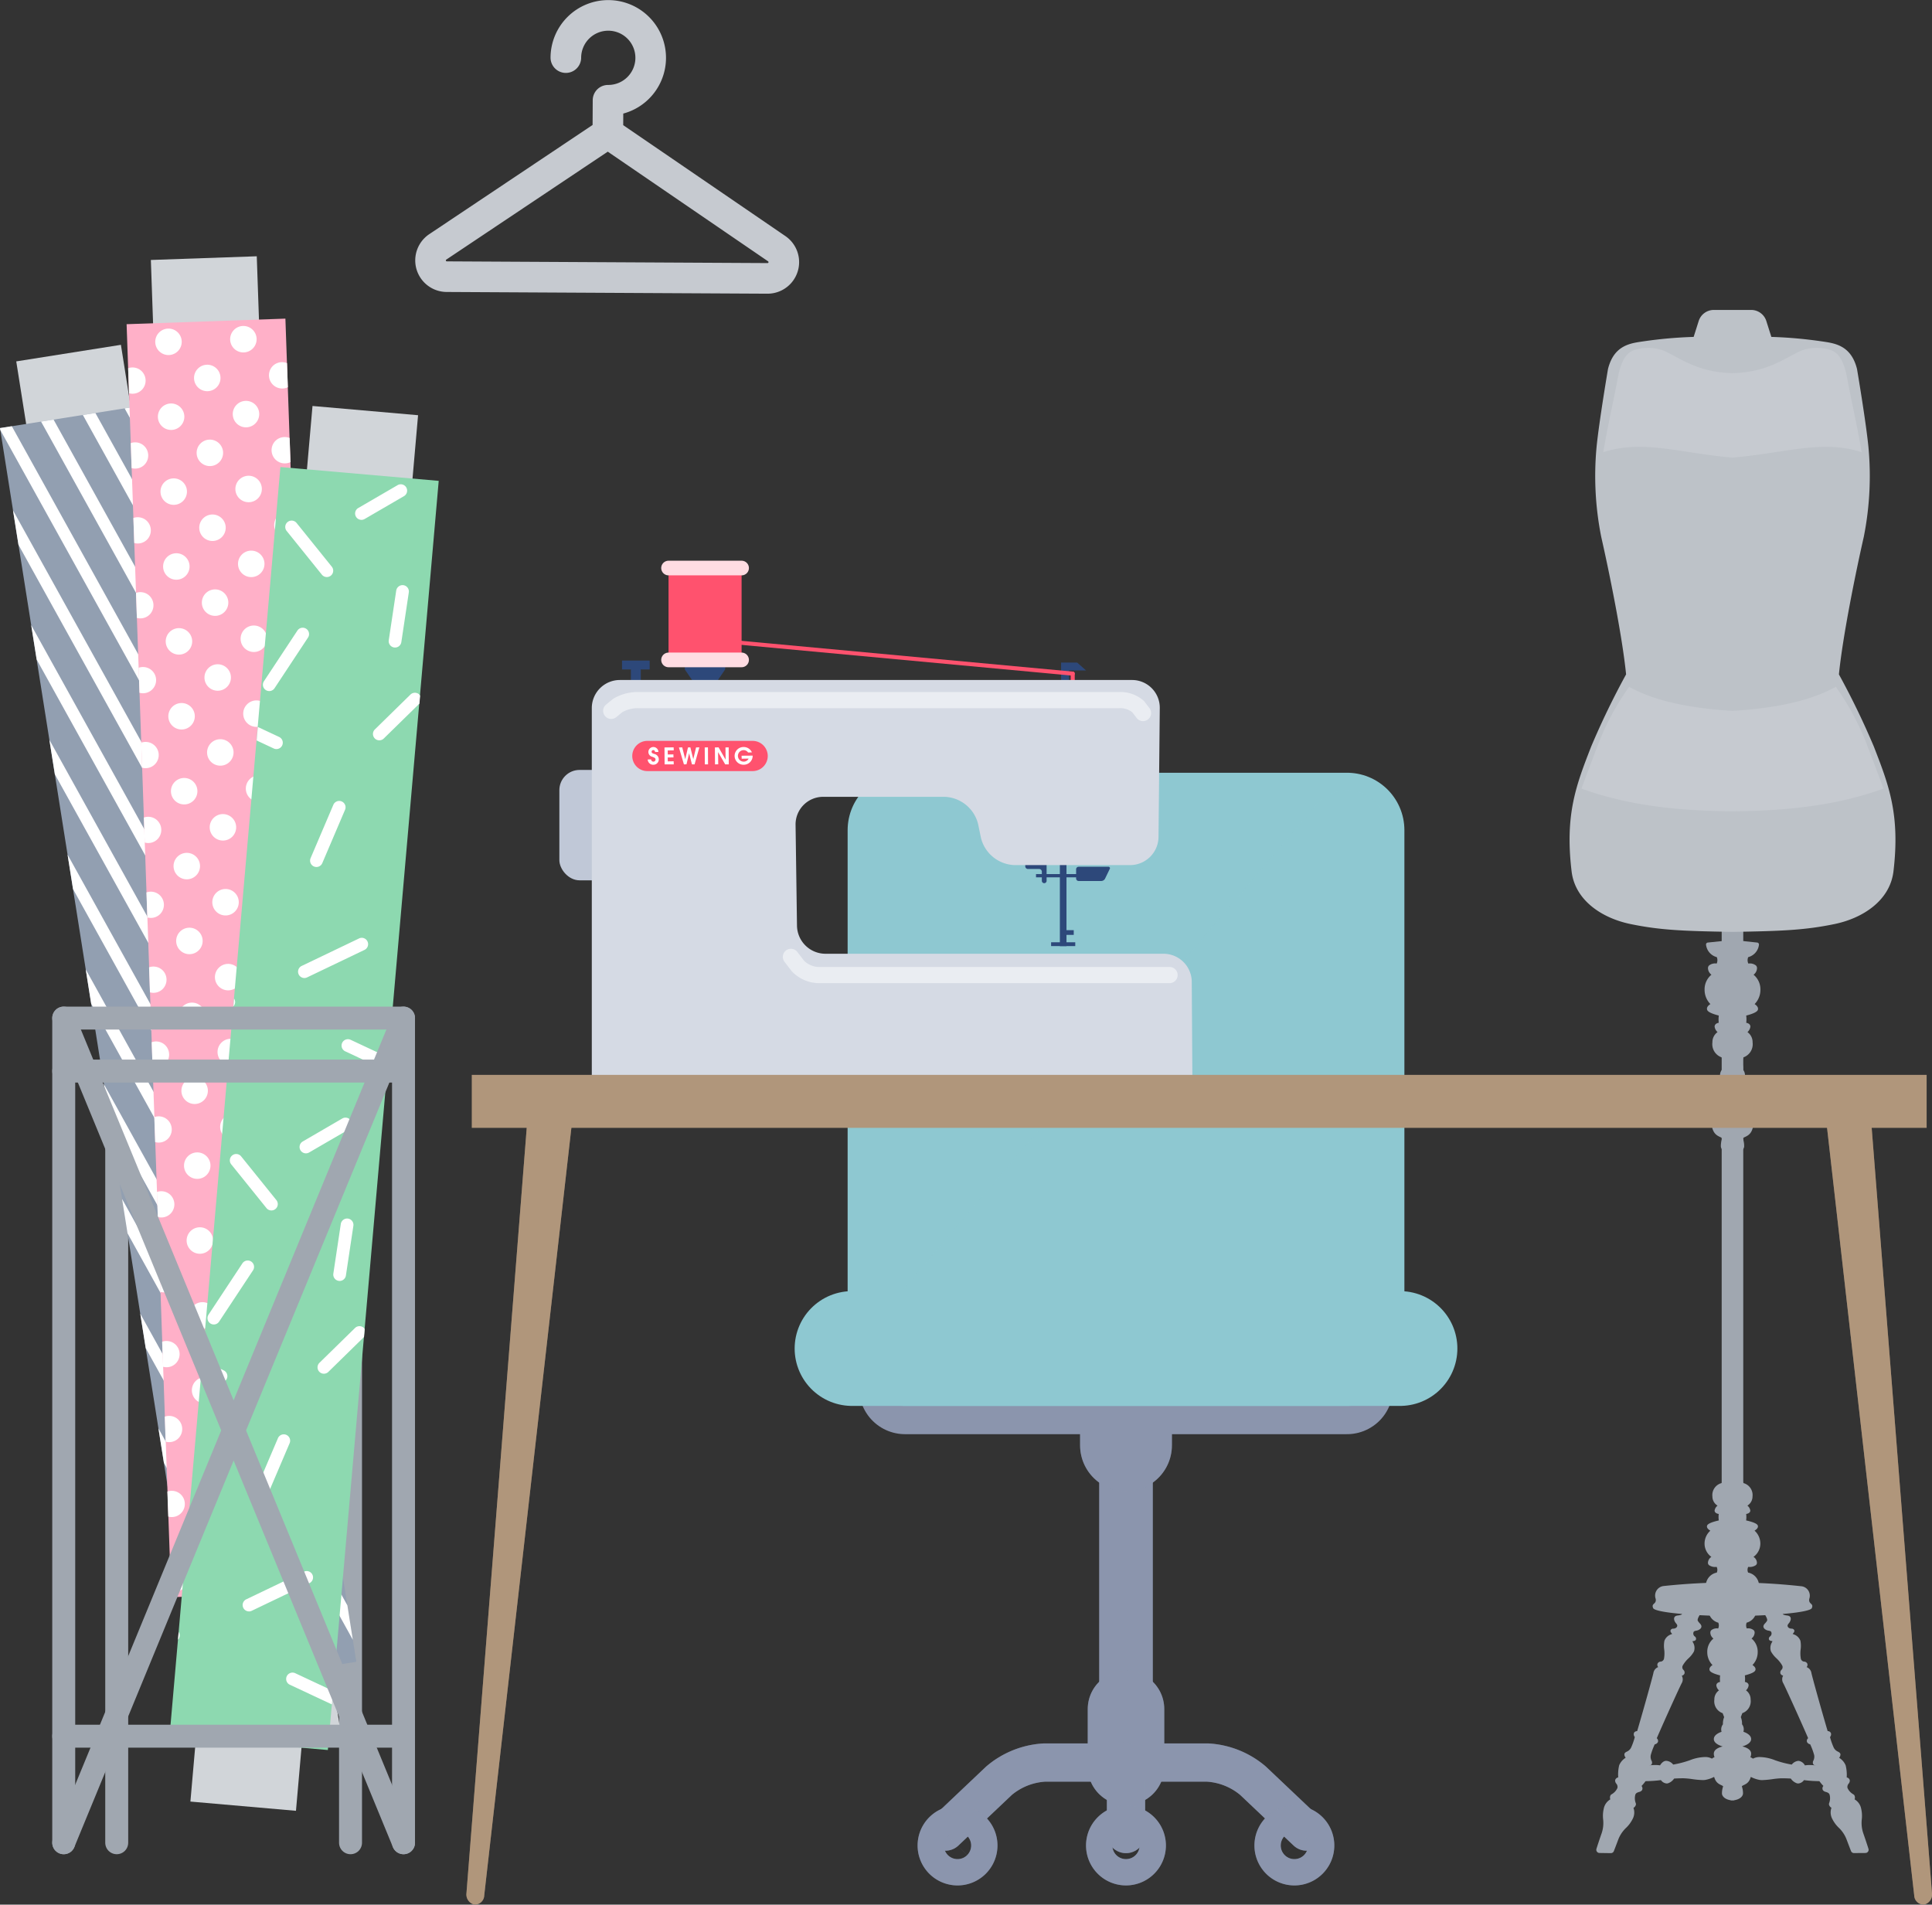 <svg xmlns="http://www.w3.org/2000/svg" width="292" height="287.854" viewBox="0 0 292 287.854">
  <rect x="0" y="0" width="292" height="287.854" fill="#333333" stroke="none"/>
  <g id="Grupo_70038" data-name="Grupo 70038" transform="translate(-79.514 -69.979)">
    <g id="Grupo_69932" data-name="Grupo 69932" transform="translate(79.514 108.711)">
      <g id="Grupo_69655" data-name="Grupo 69655" transform="translate(17.641 115.137)">
        <g id="Grupo_69654" data-name="Grupo 69654">
          <line id="Línea_742" data-name="Línea 742" y1="124.633" fill="none" stroke="#a0a7b0" stroke-linecap="round" stroke-linejoin="round" stroke-width="3.47"/>
        </g>
      </g>
      <g id="Grupo_69657" data-name="Grupo 69657" transform="translate(52.979 115.137)">
        <g id="Grupo_69656" data-name="Grupo 69656">
          <line id="Línea_743" data-name="Línea 743" y2="124.633" fill="none" stroke="#a0a7b0" stroke-linecap="round" stroke-linejoin="round" stroke-width="3.47"/>
        </g>
      </g>
      <g id="Grupo_69921" data-name="Grupo 69921" transform="translate(0 0)">
        <g id="Grupo_69694" data-name="Grupo 69694" transform="translate(0 13.381)">
          <g id="Grupo_69659" data-name="Grupo 69659" transform="translate(2.456 0)">
            <g id="Grupo_69658" data-name="Grupo 69658">
              <rect id="Rectángulo_7202" data-name="Rectángulo 7202" width="16.016" height="211.728" transform="translate(0 2.506) rotate(-9)" fill="#d1d5d9"/>
            </g>
          </g>
          <g id="Grupo_69693" data-name="Grupo 69693" transform="translate(0 8.829)">
            <g id="Grupo_69661" data-name="Grupo 69661" transform="translate(0 0)">
              <g id="Grupo_69660" data-name="Grupo 69660">
                <rect id="Rectángulo_7203" data-name="Rectángulo 7203" width="24.024" height="192.585" transform="translate(0 3.758) rotate(-9)" fill="#929fb1"/>
              </g>
            </g>
            <g id="Grupo_69692" data-name="Grupo 69692" transform="translate(0 0.475)">
              <g id="Grupo_69663" data-name="Grupo 69663" transform="translate(18.833)">
                <g id="Grupo_69662" data-name="Grupo 69662">
                  <path id="Trazado_116494" data-name="Trazado 116494" d="M107.9,160.077l2.912,5.253,2.912,5.253.02.035-.824-5.2-.531-.958-2.912-5.253-.864-1.559-1.894.3Z" transform="translate(-106.714 -157.643)" fill="#fff"/>
                </g>
              </g>
              <g id="Grupo_69665" data-name="Grupo 69665" transform="translate(12.521 1)">
                <g id="Grupo_69664" data-name="Grupo 69664">
                  <path id="Trazado_116495" data-name="Trazado 116495" d="M99.839,163.433l2.912,5.253,2.912,5.253,2.912,5.253,2.912,5.253,2.2,3.962-.824-5.2-2.708-4.885-2.912-5.253-2.912-5.253-2.912-5.253-1.924-3.471-1.894.3Z" transform="translate(-97.597 -159.088)" fill="#fff"/>
                </g>
              </g>
              <g id="Grupo_69667" data-name="Grupo 69667" transform="translate(6.208 2)">
                <g id="Grupo_69666" data-name="Grupo 69666">
                  <path id="Trazado_116496" data-name="Trazado 116496" d="M88.87,161.535l2.912,5.253,2.912,5.253,2.912,5.253,2.912,5.253,2.912,5.253,2.912,5.253,2.912,5.253,2.912,5.253,1.461,2.635-.824-5.2-1.973-3.559-2.912-5.253L105,186.927l-2.912-5.253-2.912-5.253-2.912-5.253-2.912-5.253-2.912-5.253-.072-.13-1.894.3Z" transform="translate(-88.48 -160.532)" fill="#fff"/>
                </g>
              </g>
              <g id="Grupo_69669" data-name="Grupo 69669" transform="translate(0 3)">
                <g id="Grupo_69668" data-name="Grupo 69668">
                  <path id="Trazado_116497" data-name="Trazado 116497" d="M79.56,162.548l1.3,2.344,2.912,5.253,2.912,5.253,2.912,5.253,2.912,5.253,2.912,5.253,2.912,5.253,2.912,5.253,2.912,5.253,2.912,5.253,2.912,5.253,2.912,5.253.725,1.309-.824-5.2-1.237-2.232-2.912-5.253-2.912-5.253-2.912-5.253-2.912-5.253-2.912-5.253-2.912-5.253-2.912-5.253-2.912-5.253-2.912-5.253-2.912-5.253L81.3,161.975l-1.789.283Z" transform="translate(-79.514 -161.975)" fill="#fff"/>
                </g>
              </g>
              <g id="Grupo_69671" data-name="Grupo 69671" transform="translate(1.969 15.713)">
                <g id="Grupo_69670" data-name="Grupo 69670">
                  <path id="Trazado_116498" data-name="Trazado 116498" d="M110.086,230.36l-2.912-5.253-2.912-5.253-2.912-5.253-2.912-5.253-2.912-5.253-2.912-5.253L89.7,193.589l-2.912-5.253-2.912-5.253-1.523-2.747.824,5.2,2.034,3.67,2.912,5.253,2.912,5.253,2.912,5.253,2.912,5.253,2.912,5.253,2.912,5.253,2.912,5.253,2.912,5.253,2.912,5.253,2.912,5.253,2.9,5.235-.824-5.2-.5-.905L113,235.613Z" transform="translate(-82.358 -180.336)" fill="#fff"/>
                </g>
              </g>
              <g id="Grupo_69673" data-name="Grupo 69673" transform="translate(4.716 33.057)">
                <g id="Grupo_69672" data-name="Grupo 69672">
                  <path id="Trazado_116499" data-name="Trazado 116499" d="M114.789,256.736l-2.912-5.253-2.912-5.253-2.912-5.253-2.912-5.253-2.912-5.253-2.912-5.253-2.912-5.253-2.912-5.253-2.912-5.253-2.258-4.073.824,5.2,2.769,5,2.912,5.253,2.912,5.253,2.912,5.253,2.912,5.253,2.912,5.253,2.912,5.253,2.912,5.253,2.912,5.253,2.912,5.253,2.912,5.253,2.166,3.909-.824-5.2-2.678-4.832Z" transform="translate(-86.325 -205.386)" fill="#fff"/>
                </g>
              </g>
              <g id="Grupo_69675" data-name="Grupo 69675" transform="translate(7.463 50.401)">
                <g id="Grupo_69674" data-name="Grupo 69674">
                  <path id="Trazado_116500" data-name="Trazado 116500" d="M119.492,283.111l-2.912-5.253-2.912-5.253-2.912-5.253-2.912-5.253-2.912-5.253-2.912-5.253-2.912-5.253L96.2,241.088l-2.912-5.253-2.912-5.253-.081-.147.824,5.2.593,1.07,2.912,5.253,2.912,5.253,2.912,5.253,2.912,5.253,2.912,5.253,2.912,5.253,2.912,5.253L115,278.732l2.912,5.253,2.912,5.253,2.912,5.253,1.431,2.582-.824-5.2-1.943-3.505Z" transform="translate(-90.293 -230.435)" fill="#fff"/>
                </g>
              </g>
              <g id="Grupo_69677" data-name="Grupo 69677" transform="translate(10.21 67.745)">
                <g id="Grupo_69676" data-name="Grupo 69676">
                  <path id="Trazado_116501" data-name="Trazado 116501" d="M102.236,273.59l2.912,5.253,2.912,5.253,2.912,5.253,2.912,5.253,2.912,5.253,2.912,5.253,2.912,5.253,2.912,5.253,2.912,5.253.7,1.256-.824-5.2-1.208-2.179-2.912-5.253-2.912-5.253-2.912-5.253-2.912-5.253-2.912-5.253-2.912-5.253-2.912-5.253-2.912-5.253-2.912-5.253-2.912-5.253-2.912-5.253-.817-1.474.824,5.2,1.328,2.4,2.912,5.253Z" transform="translate(-94.26 -255.484)" fill="#fff"/>
                </g>
              </g>
              <g id="Grupo_69679" data-name="Grupo 69679" transform="translate(12.957 85.089)">
                <g id="Grupo_69678" data-name="Grupo 69678">
                  <path id="Trazado_116502" data-name="Trazado 116502" d="M104.027,294.713l2.912,5.253,2.912,5.253,2.912,5.253,2.912,5.253,2.912,5.253,2.912,5.253,2.912,5.253,2.912,5.253,2.912,5.253,2.873,5.182-.824-5.2-.472-.853-2.912-5.253-2.912-5.253-2.912-5.253-2.912-5.253-2.912-5.253-2.912-5.253-2.912-5.253-2.912-5.253-2.912-5.253-2.912-5.253-2.912-5.253-1.552-2.8.824,5.2,2.064,3.723Z" transform="translate(-98.227 -280.533)" fill="#fff"/>
                </g>
              </g>
              <g id="Grupo_69681" data-name="Grupo 69681" transform="translate(15.704 102.434)">
                <g id="Grupo_69680" data-name="Grupo 69680">
                  <path id="Trazado_116503" data-name="Trazado 116503" d="M108.73,321.088l2.912,5.253,2.912,5.253,2.912,5.253,2.912,5.253,2.912,5.253,2.912,5.253,2.912,5.253,2.912,5.253,2.912,5.253,2.137,3.856-.824-5.2-2.649-4.779-2.912-5.253-2.912-5.253-2.912-5.253-2.912-5.253-2.912-5.253-2.912-5.253-2.912-5.253-2.912-5.253-2.912-5.253-2.912-5.253-2.287-4.126.824,5.2,2.8,5.05Z" transform="translate(-102.195 -305.583)" fill="#fff"/>
                </g>
              </g>
              <g id="Grupo_69683" data-name="Grupo 69683" transform="translate(18.451 119.778)">
                <g id="Grupo_69682" data-name="Grupo 69682">
                  <path id="Trazado_116504" data-name="Trazado 116504" d="M140.216,392.067l-1.914-3.452-2.912-5.253-2.912-5.253-2.912-5.253-2.912-5.253-2.912-5.253-2.912-5.253-2.912-5.253-2.912-5.253-2.912-5.253-2.912-5.253-2.912-5.253-.111-.2.824,5.2.622,1.123,2.912,5.253,2.912,5.253,2.912,5.253,2.912,5.253,2.912,5.253,2.912,5.253,2.912,5.253,2.912,5.253,2.912,5.253,2.912,5.253,2.912,5.253,1.4,2.529Z" transform="translate(-106.162 -330.632)" fill="#fff"/>
                </g>
              </g>
              <g id="Grupo_69685" data-name="Grupo 69685" transform="translate(21.198 137.122)">
                <g id="Grupo_69684" data-name="Grupo 69684">
                  <path id="Trazado_116505" data-name="Trazado 116505" d="M137.182,404.484l-2.912-5.253-2.912-5.253-2.912-5.253-2.912-5.253-2.912-5.253-2.912-5.253-2.912-5.253-2.912-5.253-2.912-5.253-.846-1.526.824,5.2,1.358,2.45,2.912,5.253,2.912,5.253,2.912,5.253,2.912,5.253,2.912,5.253,2.912,5.253,2.912,5.253,2.912,5.253,2.078,3.749,1.894-.3Z" transform="translate(-110.13 -355.681)" fill="#fff"/>
                </g>
              </g>
              <g id="Grupo_69687" data-name="Grupo 69687" transform="translate(23.945 154.466)">
                <g id="Grupo_69686" data-name="Grupo 69686">
                  <path id="Trazado_116506" data-name="Trazado 116506" d="M133.149,415.1l-2.912-5.253-2.912-5.253-2.912-5.253-2.912-5.253-2.912-5.253-2.912-5.253L114.1,380.73l.824,5.2,2.093,3.776,2.912,5.253,2.912,5.253,2.912,5.253,2.912,5.253,2.912,5.253,1.018,1.837,1.894-.3Z" transform="translate(-114.097 -380.73)" fill="#fff"/>
                </g>
              </g>
              <g id="Grupo_69689" data-name="Grupo 69689" transform="translate(26.692 171.81)">
                <g id="Grupo_69688" data-name="Grupo 69688">
                  <path id="Trazado_116507" data-name="Trazado 116507" d="M129.393,426.216l-.277-.5-2.912-5.253-2.912-5.253-2.912-5.253-2.317-4.179.824,5.2,2.828,5.1,2.912,5.253,2.871,5.178Z" transform="translate(-118.064 -405.779)" fill="#fff"/>
                </g>
              </g>
              <g id="Grupo_69691" data-name="Grupo 69691" transform="translate(29.439 189.154)">
                <g id="Grupo_69690" data-name="Grupo 69690">
                  <path id="Trazado_116508" data-name="Trazado 116508" d="M122.032,430.828l.688,4.343,1.581-.25-2.129-3.84Z" transform="translate(-122.032 -430.828)" fill="#fff"/>
                </g>
              </g>
            </g>
          </g>
        </g>
        <g id="Grupo_69872" data-name="Grupo 69872" transform="translate(19.135)">
          <g id="Grupo_69696" data-name="Grupo 69696" transform="translate(3.666)">
            <g id="Grupo_69695" data-name="Grupo 69695" transform="translate(0)">
              <rect id="Rectángulo_7204" data-name="Rectángulo 7204" width="16.016" height="211.728" transform="translate(0 0.559) rotate(-2)" fill="#d1d5d9"/>
            </g>
          </g>
          <g id="Grupo_69871" data-name="Grupo 69871" transform="translate(0 9.427)">
            <g id="Grupo_69699" data-name="Grupo 69699" transform="translate(0 0)">
              <g id="Grupo_69698" data-name="Grupo 69698">
                <g id="Grupo_69697" data-name="Grupo 69697">
                  <rect id="Rectángulo_7205" data-name="Rectángulo 7205" width="24.024" height="192.585" transform="matrix(0.999, -0.035, 0.035, 0.999, 0, 0.838)" fill="#ffb0c8"/>
                </g>
              </g>
            </g>
            <g id="Grupo_69870" data-name="Grupo 69870" transform="translate(0.233 1.109)">
              <g id="Grupo_69701" data-name="Grupo 69701" transform="translate(15.414)">
                <g id="Grupo_69700" data-name="Grupo 69700">
                  <path id="Trazado_116509" data-name="Trazado 116509" d="M130.285,140.734a2,2,0,1,0,2.83-.1A2,2,0,0,0,130.285,140.734Z" transform="translate(-129.747 -140.098)" fill="#fff"/>
                </g>
              </g>
              <g id="Grupo_69703" data-name="Grupo 69703" transform="translate(21.27 5.469)">
                <g id="Grupo_69702" data-name="Grupo 69702">
                  <path id="Trazado_116510" data-name="Trazado 116510" d="M138.744,148.626a2,2,0,0,0,2.33,3.159l-.127-3.643A1.992,1.992,0,0,0,138.744,148.626Z" transform="translate(-138.206 -147.997)" fill="#fff"/>
                </g>
              </g>
              <g id="Grupo_69705" data-name="Grupo 69705" transform="translate(4.095 0.395)">
                <g id="Grupo_69704" data-name="Grupo 69704">
                  <path id="Trazado_116511" data-name="Trazado 116511" d="M113.938,141.305a2,2,0,1,0,2.831-.1A2,2,0,0,0,113.938,141.305Z" transform="translate(-113.401 -140.668)" fill="#fff"/>
                </g>
              </g>
              <g id="Grupo_69707" data-name="Grupo 69707" transform="translate(9.952 5.857)">
                <g id="Grupo_69706" data-name="Grupo 69706">
                  <path id="Trazado_116512" data-name="Trazado 116512" d="M122.4,149.193a2,2,0,1,0,2.83-.1A2,2,0,0,0,122.4,149.193Z" transform="translate(-121.859 -148.556)" fill="#fff"/>
                </g>
              </g>
              <g id="Grupo_69709" data-name="Grupo 69709" transform="translate(15.809 11.318)">
                <g id="Grupo_69708" data-name="Grupo 69708">
                  <path id="Trazado_116513" data-name="Trazado 116513" d="M130.856,157.08a2,2,0,1,0,2.829-.1A2,2,0,0,0,130.856,157.08Z" transform="translate(-130.318 -156.444)" fill="#fff"/>
                </g>
              </g>
              <g id="Grupo_69711" data-name="Grupo 69711" transform="translate(21.666 16.787)">
                <g id="Grupo_69710" data-name="Grupo 69710">
                  <path id="Trazado_116514" data-name="Trazado 116514" d="M139.314,164.972a2,2,0,0,0,2.331,3.159l-.127-3.643A1.993,1.993,0,0,0,139.314,164.972Z" transform="translate(-138.776 -164.343)" fill="#fff"/>
                </g>
              </g>
              <g id="Grupo_69713" data-name="Grupo 69713" transform="translate(0 6.272)">
                <g id="Grupo_69712" data-name="Grupo 69712">
                  <path id="Trazado_116515" data-name="Trazado 116515" d="M107.486,149.268l.132,3.78a1.981,1.981,0,0,0,1.969-.544,2,2,0,0,0-.1-2.83A1.979,1.979,0,0,0,107.486,149.268Z" transform="translate(-107.486 -149.157)" fill="#fff"/>
                </g>
              </g>
              <g id="Grupo_69715" data-name="Grupo 69715" transform="translate(4.491 11.713)">
                <g id="Grupo_69714" data-name="Grupo 69714">
                  <path id="Trazado_116516" data-name="Trazado 116516" d="M114.51,157.651a2,2,0,1,0,2.829-.1A2,2,0,0,0,114.51,157.651Z" transform="translate(-113.971 -157.015)" fill="#fff"/>
                </g>
              </g>
              <g id="Grupo_69717" data-name="Grupo 69717" transform="translate(10.348 17.175)">
                <g id="Grupo_69716" data-name="Grupo 69716">
                  <path id="Trazado_116517" data-name="Trazado 116517" d="M122.968,165.539a2,2,0,1,0,2.83-.1A2,2,0,0,0,122.968,165.539Z" transform="translate(-122.43 -164.902)" fill="#fff"/>
                </g>
              </g>
              <g id="Grupo_69719" data-name="Grupo 69719" transform="translate(16.204 22.636)">
                <g id="Grupo_69718" data-name="Grupo 69718">
                  <path id="Trazado_116518" data-name="Trazado 116518" d="M131.427,173.427a2,2,0,1,0,2.829-.1A2,2,0,0,0,131.427,173.427Z" transform="translate(-130.888 -172.79)" fill="#fff"/>
                </g>
              </g>
              <g id="Grupo_69721" data-name="Grupo 69721" transform="translate(22.061 28.105)">
                <g id="Grupo_69720" data-name="Grupo 69720">
                  <path id="Trazado_116519" data-name="Trazado 116519" d="M139.885,181.318a2,2,0,0,0,2.33,3.159l-.127-3.643A1.993,1.993,0,0,0,139.885,181.318Z" transform="translate(-139.347 -180.689)" fill="#fff"/>
                </g>
              </g>
              <g id="Grupo_69723" data-name="Grupo 69723" transform="translate(0.395 17.59)">
                <g id="Grupo_69722" data-name="Grupo 69722">
                  <path id="Trazado_116520" data-name="Trazado 116520" d="M108.056,165.614l.132,3.78a1.981,1.981,0,0,0,1.969-.544,2,2,0,0,0-.1-2.83A1.982,1.982,0,0,0,108.056,165.614Z" transform="translate(-108.056 -165.503)" fill="#fff"/>
                </g>
              </g>
              <g id="Grupo_69725" data-name="Grupo 69725" transform="translate(4.886 23.031)">
                <g id="Grupo_69724" data-name="Grupo 69724">
                  <path id="Trazado_116521" data-name="Trazado 116521" d="M115.08,174a2,2,0,1,0,2.83-.1A2,2,0,0,0,115.08,174Z" transform="translate(-114.542 -173.361)" fill="#fff"/>
                </g>
              </g>
              <g id="Grupo_69727" data-name="Grupo 69727" transform="translate(10.743 28.493)">
                <g id="Grupo_69726" data-name="Grupo 69726">
                  <path id="Trazado_116522" data-name="Trazado 116522" d="M123.539,181.885a2,2,0,1,0,2.829-.1A2,2,0,0,0,123.539,181.885Z" transform="translate(-123.001 -181.248)" fill="#fff"/>
                </g>
              </g>
              <g id="Grupo_69729" data-name="Grupo 69729" transform="translate(16.599 33.954)">
                <g id="Grupo_69728" data-name="Grupo 69728">
                  <path id="Trazado_116523" data-name="Trazado 116523" d="M132,189.773a2,2,0,1,0,2.83-.1A2,2,0,0,0,132,189.773Z" transform="translate(-131.459 -189.136)" fill="#fff"/>
                </g>
              </g>
              <g id="Grupo_69731" data-name="Grupo 69731" transform="translate(22.456 39.424)">
                <g id="Grupo_69730" data-name="Grupo 69730">
                  <path id="Trazado_116524" data-name="Trazado 116524" d="M140.456,197.664a2,2,0,0,0,2.331,3.159l-.128-3.642A1.99,1.99,0,0,0,140.456,197.664Z" transform="translate(-139.918 -197.035)" fill="#fff"/>
                </g>
              </g>
              <g id="Grupo_69733" data-name="Grupo 69733" transform="translate(0.79 28.908)">
                <g id="Grupo_69732" data-name="Grupo 69732">
                  <path id="Trazado_116525" data-name="Trazado 116525" d="M108.627,181.96l.132,3.78a1.982,1.982,0,0,0,1.969-.544,2,2,0,0,0-.1-2.83A1.98,1.98,0,0,0,108.627,181.96Z" transform="translate(-108.627 -181.849)" fill="#fff"/>
                </g>
              </g>
              <g id="Grupo_69735" data-name="Grupo 69735" transform="translate(5.281 34.35)">
                <g id="Grupo_69734" data-name="Grupo 69734">
                  <path id="Trazado_116526" data-name="Trazado 116526" d="M115.651,190.343a2,2,0,1,0,2.83-.1A2,2,0,0,0,115.651,190.343Z" transform="translate(-115.113 -189.707)" fill="#fff"/>
                </g>
              </g>
              <g id="Grupo_69737" data-name="Grupo 69737" transform="translate(11.138 39.811)">
                <g id="Grupo_69736" data-name="Grupo 69736">
                  <path id="Trazado_116527" data-name="Trazado 116527" d="M124.11,198.231a2,2,0,1,0,2.829-.1A2,2,0,0,0,124.11,198.231Z" transform="translate(-123.572 -197.594)" fill="#fff"/>
                </g>
              </g>
              <g id="Grupo_69739" data-name="Grupo 69739" transform="translate(16.995 45.272)">
                <g id="Grupo_69738" data-name="Grupo 69738">
                  <path id="Trazado_116528" data-name="Trazado 116528" d="M132.568,206.119a2,2,0,1,0,2.83-.1A2,2,0,0,0,132.568,206.119Z" transform="translate(-132.03 -205.482)" fill="#fff"/>
                </g>
              </g>
              <g id="Grupo_69741" data-name="Grupo 69741" transform="translate(22.851 50.742)">
                <g id="Grupo_69740" data-name="Grupo 69740">
                  <path id="Trazado_116529" data-name="Trazado 116529" d="M141.026,214.01a2,2,0,0,0,2.331,3.159l-.127-3.642A1.993,1.993,0,0,0,141.026,214.01Z" transform="translate(-140.489 -213.381)" fill="#fff"/>
                </g>
              </g>
              <g id="Grupo_69743" data-name="Grupo 69743" transform="translate(1.185 40.227)">
                <g id="Grupo_69742" data-name="Grupo 69742">
                  <path id="Trazado_116530" data-name="Trazado 116530" d="M109.2,198.307l.132,3.78a1.982,1.982,0,0,0,1.969-.544,2,2,0,0,0-.1-2.83A1.982,1.982,0,0,0,109.2,198.307Z" transform="translate(-109.198 -198.195)" fill="#fff"/>
                </g>
              </g>
              <g id="Grupo_69745" data-name="Grupo 69745" transform="translate(5.676 45.668)">
                <g id="Grupo_69744" data-name="Grupo 69744">
                  <path id="Trazado_116531" data-name="Trazado 116531" d="M116.222,206.69a2,2,0,1,0,2.83-.1A2,2,0,0,0,116.222,206.69Z" transform="translate(-115.684 -206.053)" fill="#fff"/>
                </g>
              </g>
              <g id="Grupo_69747" data-name="Grupo 69747" transform="translate(11.533 51.129)">
                <g id="Grupo_69746" data-name="Grupo 69746">
                  <path id="Trazado_116532" data-name="Trazado 116532" d="M124.68,214.577a2,2,0,1,0,2.83-.1A2,2,0,0,0,124.68,214.577Z" transform="translate(-124.143 -213.941)" fill="#fff"/>
                </g>
              </g>
              <g id="Grupo_69749" data-name="Grupo 69749" transform="translate(17.39 56.59)">
                <g id="Grupo_69748" data-name="Grupo 69748">
                  <path id="Trazado_116533" data-name="Trazado 116533" d="M133.139,222.465a2,2,0,1,0,2.829-.1A2,2,0,0,0,133.139,222.465Z" transform="translate(-132.601 -221.828)" fill="#fff"/>
                </g>
              </g>
              <g id="Grupo_69751" data-name="Grupo 69751" transform="translate(23.247 62.06)">
                <g id="Grupo_69750" data-name="Grupo 69750">
                  <path id="Trazado_116534" data-name="Trazado 116534" d="M143.928,233.515l-.127-3.643a2,2,0,1,0,.127,3.643Z" transform="translate(-141.06 -229.727)" fill="#fff"/>
                </g>
              </g>
              <g id="Grupo_69753" data-name="Grupo 69753" transform="translate(1.581 51.545)">
                <g id="Grupo_69752" data-name="Grupo 69752">
                  <path id="Trazado_116535" data-name="Trazado 116535" d="M109.769,214.652l.132,3.78a1.983,1.983,0,1,0-.132-3.78Z" transform="translate(-109.769 -214.541)" fill="#fff"/>
                </g>
              </g>
              <g id="Grupo_69755" data-name="Grupo 69755" transform="translate(6.072 56.986)">
                <g id="Grupo_69754" data-name="Grupo 69754">
                  <path id="Trazado_116536" data-name="Trazado 116536" d="M116.793,223.036a2,2,0,1,0,2.829-.1A2,2,0,0,0,116.793,223.036Z" transform="translate(-116.255 -222.399)" fill="#fff"/>
                </g>
              </g>
              <g id="Grupo_69757" data-name="Grupo 69757" transform="translate(11.928 62.447)">
                <g id="Grupo_69756" data-name="Grupo 69756">
                  <path id="Trazado_116537" data-name="Trazado 116537" d="M128.18,233.654a2,2,0,1,0-2.83.1A2,2,0,0,0,128.18,233.654Z" transform="translate(-124.713 -230.287)" fill="#fff"/>
                </g>
              </g>
              <g id="Grupo_69759" data-name="Grupo 69759" transform="translate(17.785 67.909)">
                <g id="Grupo_69758" data-name="Grupo 69758">
                  <path id="Trazado_116538" data-name="Trazado 116538" d="M136.638,241.542a2,2,0,1,0-2.829.1A2,2,0,0,0,136.638,241.542Z" transform="translate(-133.172 -238.175)" fill="#fff"/>
                </g>
              </g>
              <g id="Grupo_69761" data-name="Grupo 69761" transform="translate(23.642 73.378)">
                <g id="Grupo_69760" data-name="Grupo 69760">
                  <path id="Trazado_116539" data-name="Trazado 116539" d="M144.5,249.861l-.127-3.642a2,2,0,1,0,.127,3.642Z" transform="translate(-141.63 -246.074)" fill="#fff"/>
                </g>
              </g>
              <g id="Grupo_69763" data-name="Grupo 69763" transform="translate(1.975 62.863)">
                <g id="Grupo_69762" data-name="Grupo 69762">
                  <path id="Trazado_116540" data-name="Trazado 116540" d="M110.339,231l.132,3.78a1.981,1.981,0,0,0,1.969-.544,1.984,1.984,0,0,0-2.1-3.236Z" transform="translate(-110.339 -230.887)" fill="#fff"/>
                </g>
              </g>
              <g id="Grupo_69765" data-name="Grupo 69765" transform="translate(6.467 68.304)">
                <g id="Grupo_69764" data-name="Grupo 69764">
                  <path id="Trazado_116541" data-name="Trazado 116541" d="M120.292,242.113a2,2,0,1,0-2.829.1A2,2,0,0,0,120.292,242.113Z" transform="translate(-116.826 -238.745)" fill="#fff"/>
                </g>
              </g>
              <g id="Grupo_69767" data-name="Grupo 69767" transform="translate(12.324 73.765)">
                <g id="Grupo_69766" data-name="Grupo 69766">
                  <path id="Trazado_116542" data-name="Trazado 116542" d="M128.75,250a2,2,0,1,0-2.829.1A2,2,0,0,0,128.75,250Z" transform="translate(-125.284 -246.633)" fill="#fff"/>
                </g>
              </g>
              <g id="Grupo_69769" data-name="Grupo 69769" transform="translate(18.18 79.227)">
                <g id="Grupo_69768" data-name="Grupo 69768">
                  <path id="Trazado_116543" data-name="Trazado 116543" d="M137.209,257.888a2,2,0,1,0-2.83.1A2,2,0,0,0,137.209,257.888Z" transform="translate(-133.743 -254.521)" fill="#fff"/>
                </g>
              </g>
              <g id="Grupo_69771" data-name="Grupo 69771" transform="translate(24.037 84.696)">
                <g id="Grupo_69770" data-name="Grupo 69770">
                  <path id="Trazado_116544" data-name="Trazado 116544" d="M145.07,266.207l-.127-3.643a2,2,0,1,0,.127,3.643Z" transform="translate(-142.201 -262.42)" fill="#fff"/>
                </g>
              </g>
              <g id="Grupo_69773" data-name="Grupo 69773" transform="translate(2.371 74.181)">
                <g id="Grupo_69772" data-name="Grupo 69772">
                  <path id="Trazado_116545" data-name="Trazado 116545" d="M110.91,247.345l.132,3.779a1.98,1.98,0,0,0,1.969-.544,2,2,0,0,0-.1-2.829A1.98,1.98,0,0,0,110.91,247.345Z" transform="translate(-110.91 -247.234)" fill="#fff"/>
                </g>
              </g>
              <g id="Grupo_69775" data-name="Grupo 69775" transform="translate(6.862 79.622)">
                <g id="Grupo_69774" data-name="Grupo 69774">
                  <path id="Trazado_116546" data-name="Trazado 116546" d="M120.863,258.459a2,2,0,1,0-2.83.1A2,2,0,0,0,120.863,258.459Z" transform="translate(-117.397 -255.091)" fill="#fff"/>
                </g>
              </g>
              <g id="Grupo_69777" data-name="Grupo 69777" transform="translate(12.719 85.083)">
                <g id="Grupo_69776" data-name="Grupo 69776">
                  <path id="Trazado_116547" data-name="Trazado 116547" d="M129.321,266.347a2,2,0,1,0-2.829.1A2,2,0,0,0,129.321,266.347Z" transform="translate(-125.855 -262.979)" fill="#fff"/>
                </g>
              </g>
              <g id="Grupo_69779" data-name="Grupo 69779" transform="translate(18.575 90.545)">
                <g id="Grupo_69778" data-name="Grupo 69778">
                  <path id="Trazado_116548" data-name="Trazado 116548" d="M137.78,274.234a2,2,0,1,0-2.83.1A2,2,0,0,0,137.78,274.234Z" transform="translate(-134.314 -270.867)" fill="#fff"/>
                </g>
              </g>
              <g id="Grupo_69781" data-name="Grupo 69781" transform="translate(24.432 96.014)">
                <g id="Grupo_69780" data-name="Grupo 69780">
                  <path id="Trazado_116549" data-name="Trazado 116549" d="M145.64,282.553l-.127-3.642a2,2,0,1,0,.127,3.642Z" transform="translate(-142.772 -278.766)" fill="#fff"/>
                </g>
              </g>
              <g id="Grupo_69783" data-name="Grupo 69783" transform="translate(2.766 85.499)">
                <g id="Grupo_69782" data-name="Grupo 69782">
                  <path id="Trazado_116550" data-name="Trazado 116550" d="M111.481,263.691l.132,3.779a1.98,1.98,0,0,0,1.969-.544,2,2,0,0,0-.1-2.829A1.98,1.98,0,0,0,111.481,263.691Z" transform="translate(-111.481 -263.58)" fill="#fff"/>
                </g>
              </g>
              <g id="Grupo_69785" data-name="Grupo 69785" transform="translate(7.257 90.94)">
                <g id="Grupo_69784" data-name="Grupo 69784">
                  <path id="Trazado_116551" data-name="Trazado 116551" d="M121.434,274.8a2,2,0,1,0-2.83.1A2,2,0,0,0,121.434,274.8Z" transform="translate(-117.967 -271.437)" fill="#fff"/>
                </g>
              </g>
              <g id="Grupo_69787" data-name="Grupo 69787" transform="translate(13.114 96.402)">
                <g id="Grupo_69786" data-name="Grupo 69786">
                  <path id="Trazado_116552" data-name="Trazado 116552" d="M129.892,282.693a2,2,0,1,0-2.83.1A2,2,0,0,0,129.892,282.693Z" transform="translate(-126.426 -279.325)" fill="#fff"/>
                </g>
              </g>
              <g id="Grupo_69789" data-name="Grupo 69789" transform="translate(18.971 101.863)">
                <g id="Grupo_69788" data-name="Grupo 69788" transform="translate(0 0)">
                  <path id="Trazado_116553" data-name="Trazado 116553" d="M138.35,290.58a2,2,0,1,0-2.829.1A2,2,0,0,0,138.35,290.58Z" transform="translate(-134.884 -287.213)" fill="#fff"/>
                </g>
              </g>
              <g id="Grupo_69791" data-name="Grupo 69791" transform="translate(24.827 107.332)">
                <g id="Grupo_69790" data-name="Grupo 69790">
                  <path id="Trazado_116554" data-name="Trazado 116554" d="M146.211,298.9l-.127-3.642a2,2,0,1,0,.127,3.642Z" transform="translate(-143.343 -295.112)" fill="#fff"/>
                </g>
              </g>
              <g id="Grupo_69793" data-name="Grupo 69793" transform="translate(3.162 96.817)">
                <g id="Grupo_69792" data-name="Grupo 69792">
                  <path id="Trazado_116555" data-name="Trazado 116555" d="M112.052,280.037l.132,3.779a1.98,1.98,0,0,0,1.969-.544,2,2,0,0,0-.1-2.829A1.981,1.981,0,0,0,112.052,280.037Z" transform="translate(-112.052 -279.926)" fill="#fff"/>
                </g>
              </g>
              <g id="Grupo_69795" data-name="Grupo 69795" transform="translate(7.653 102.258)">
                <g id="Grupo_69794" data-name="Grupo 69794">
                  <path id="Trazado_116556" data-name="Trazado 116556" d="M122,291.151a2,2,0,1,0-2.829.1A2,2,0,0,0,122,291.151Z" transform="translate(-118.538 -287.783)" fill="#fff"/>
                </g>
              </g>
              <g id="Grupo_69797" data-name="Grupo 69797" transform="translate(13.509 107.72)">
                <g id="Grupo_69796" data-name="Grupo 69796">
                  <path id="Trazado_116557" data-name="Trazado 116557" d="M130.463,299.039a2,2,0,1,0-2.83.1A2,2,0,0,0,130.463,299.039Z" transform="translate(-126.996 -295.671)" fill="#fff"/>
                </g>
              </g>
              <g id="Grupo_69799" data-name="Grupo 69799" transform="translate(19.366 113.181)">
                <g id="Grupo_69798" data-name="Grupo 69798">
                  <path id="Trazado_116558" data-name="Trazado 116558" d="M138.921,306.926a2,2,0,1,0-2.829.1A2,2,0,0,0,138.921,306.926Z" transform="translate(-135.455 -303.559)" fill="#fff"/>
                </g>
              </g>
              <g id="Grupo_69801" data-name="Grupo 69801" transform="translate(25.223 118.65)">
                <g id="Grupo_69800" data-name="Grupo 69800">
                  <path id="Trazado_116559" data-name="Trazado 116559" d="M146.782,315.245l-.127-3.643a2,2,0,1,0,.127,3.643Z" transform="translate(-143.913 -311.458)" fill="#fff"/>
                </g>
              </g>
              <g id="Grupo_69803" data-name="Grupo 69803" transform="translate(3.556 108.135)">
                <g id="Grupo_69802" data-name="Grupo 69802">
                  <path id="Trazado_116560" data-name="Trazado 116560" d="M112.622,296.383l.132,3.779a1.979,1.979,0,0,0,1.969-.544,2,2,0,0,0-.1-2.829A1.981,1.981,0,0,0,112.622,296.383Z" transform="translate(-112.622 -296.272)" fill="#fff"/>
                </g>
              </g>
              <g id="Grupo_69805" data-name="Grupo 69805" transform="translate(8.048 113.576)">
                <g id="Grupo_69804" data-name="Grupo 69804">
                  <path id="Trazado_116561" data-name="Trazado 116561" d="M122.575,307.5a2,2,0,1,0-2.829.1A2,2,0,0,0,122.575,307.5Z" transform="translate(-119.109 -304.13)" fill="#fff"/>
                </g>
              </g>
              <g id="Grupo_69807" data-name="Grupo 69807" transform="translate(13.904 119.038)">
                <g id="Grupo_69806" data-name="Grupo 69806">
                  <path id="Trazado_116562" data-name="Trazado 116562" d="M131.034,315.385a2,2,0,1,0-2.83.1A2,2,0,0,0,131.034,315.385Z" transform="translate(-127.567 -312.017)" fill="#fff"/>
                </g>
              </g>
              <g id="Grupo_69809" data-name="Grupo 69809" transform="translate(19.761 124.499)">
                <g id="Grupo_69808" data-name="Grupo 69808">
                  <path id="Trazado_116563" data-name="Trazado 116563" d="M139.492,323.272a2,2,0,1,0-2.83.1A2,2,0,0,0,139.492,323.272Z" transform="translate(-136.026 -319.905)" fill="#fff"/>
                </g>
              </g>
              <g id="Grupo_69811" data-name="Grupo 69811" transform="translate(25.618 129.968)">
                <g id="Grupo_69810" data-name="Grupo 69810">
                  <path id="Trazado_116564" data-name="Trazado 116564" d="M147.353,331.591l-.127-3.643a2,2,0,1,0,.127,3.643Z" transform="translate(-144.484 -327.804)" fill="#fff"/>
                </g>
              </g>
              <g id="Grupo_69813" data-name="Grupo 69813" transform="translate(3.952 119.453)">
                <g id="Grupo_69812" data-name="Grupo 69812">
                  <path id="Trazado_116565" data-name="Trazado 116565" d="M113.193,312.729l.132,3.779a1.979,1.979,0,0,0,1.968-.544,2,2,0,0,0-.1-2.83A1.982,1.982,0,0,0,113.193,312.729Z" transform="translate(-113.193 -312.618)" fill="#fff"/>
                </g>
              </g>
              <g id="Grupo_69815" data-name="Grupo 69815" transform="translate(8.443 124.895)">
                <g id="Grupo_69814" data-name="Grupo 69814">
                  <path id="Trazado_116566" data-name="Trazado 116566" d="M123.146,323.843a2,2,0,1,0-2.83.1A2,2,0,0,0,123.146,323.843Z" transform="translate(-119.68 -320.476)" fill="#fff"/>
                </g>
              </g>
              <g id="Grupo_69817" data-name="Grupo 69817" transform="translate(14.3 130.356)">
                <g id="Grupo_69816" data-name="Grupo 69816">
                  <path id="Trazado_116567" data-name="Trazado 116567" d="M131.6,331.731a2,2,0,1,0-2.829.1A2,2,0,0,0,131.6,331.731Z" transform="translate(-128.138 -328.363)" fill="#fff"/>
                </g>
              </g>
              <g id="Grupo_69819" data-name="Grupo 69819" transform="translate(20.156 135.817)">
                <g id="Grupo_69818" data-name="Grupo 69818">
                  <path id="Trazado_116568" data-name="Trazado 116568" d="M140.063,339.619a2,2,0,1,0-2.83.1A2,2,0,0,0,140.063,339.619Z" transform="translate(-136.597 -336.251)" fill="#fff"/>
                </g>
              </g>
              <g id="Grupo_69821" data-name="Grupo 69821" transform="translate(26.013 141.286)">
                <g id="Grupo_69820" data-name="Grupo 69820">
                  <path id="Trazado_116569" data-name="Trazado 116569" d="M147.924,347.937l-.127-3.643a2,2,0,1,0,.127,3.643Z" transform="translate(-145.055 -344.15)" fill="#fff"/>
                </g>
              </g>
              <g id="Grupo_69823" data-name="Grupo 69823" transform="translate(4.348 130.771)">
                <g id="Grupo_69822" data-name="Grupo 69822">
                  <path id="Trazado_116570" data-name="Trazado 116570" d="M115.865,332.311a2,2,0,0,0-.1-2.83,1.982,1.982,0,0,0-2-.406l.132,3.78A1.98,1.98,0,0,0,115.865,332.311Z" transform="translate(-113.765 -328.964)" fill="#fff"/>
                </g>
              </g>
              <g id="Grupo_69825" data-name="Grupo 69825" transform="translate(8.838 136.213)">
                <g id="Grupo_69824" data-name="Grupo 69824">
                  <path id="Trazado_116571" data-name="Trazado 116571" d="M123.717,340.189a2,2,0,1,0-2.83.1A2,2,0,0,0,123.717,340.189Z" transform="translate(-120.251 -336.822)" fill="#fff"/>
                </g>
              </g>
              <g id="Grupo_69827" data-name="Grupo 69827" transform="translate(14.695 141.674)">
                <g id="Grupo_69826" data-name="Grupo 69826">
                  <path id="Trazado_116572" data-name="Trazado 116572" d="M132.175,348.077a2,2,0,1,0-2.829.1A2,2,0,0,0,132.175,348.077Z" transform="translate(-128.709 -344.709)" fill="#fff"/>
                </g>
              </g>
              <g id="Grupo_69829" data-name="Grupo 69829" transform="translate(20.551 147.135)">
                <g id="Grupo_69828" data-name="Grupo 69828">
                  <path id="Trazado_116573" data-name="Trazado 116573" d="M140.634,355.965a2,2,0,1,0-2.83.1A2,2,0,0,0,140.634,355.965Z" transform="translate(-137.167 -352.597)" fill="#fff"/>
                </g>
              </g>
              <g id="Grupo_69831" data-name="Grupo 69831" transform="translate(26.409 152.604)">
                <g id="Grupo_69830" data-name="Grupo 69830">
                  <path id="Trazado_116574" data-name="Trazado 116574" d="M148.494,364.284l-.127-3.643a2,2,0,1,0,.127,3.643Z" transform="translate(-145.626 -360.496)" fill="#fff"/>
                </g>
              </g>
              <g id="Grupo_69833" data-name="Grupo 69833" transform="translate(4.742 142.089)">
                <g id="Grupo_69832" data-name="Grupo 69832">
                  <path id="Trazado_116575" data-name="Trazado 116575" d="M116.436,348.657a1.983,1.983,0,0,0-2.1-3.236l.132,3.78A1.98,1.98,0,0,0,116.436,348.657Z" transform="translate(-114.335 -345.31)" fill="#fff"/>
                </g>
              </g>
              <g id="Grupo_69835" data-name="Grupo 69835" transform="translate(9.233 147.531)">
                <g id="Grupo_69834" data-name="Grupo 69834">
                  <path id="Trazado_116576" data-name="Trazado 116576" d="M124.288,356.535a2,2,0,1,0-2.83.1A2,2,0,0,0,124.288,356.535Z" transform="translate(-120.821 -353.168)" fill="#fff"/>
                </g>
              </g>
              <g id="Grupo_69837" data-name="Grupo 69837" transform="translate(15.09 152.992)">
                <g id="Grupo_69836" data-name="Grupo 69836">
                  <path id="Trazado_116577" data-name="Trazado 116577" d="M132.746,364.423a2,2,0,1,0-2.829.1A2,2,0,0,0,132.746,364.423Z" transform="translate(-129.28 -361.056)" fill="#fff"/>
                </g>
              </g>
              <g id="Grupo_69839" data-name="Grupo 69839" transform="translate(20.947 158.453)">
                <g id="Grupo_69838" data-name="Grupo 69838">
                  <path id="Trazado_116578" data-name="Trazado 116578" d="M141.2,372.311a2,2,0,1,0-2.83.1A2,2,0,0,0,141.2,372.311Z" transform="translate(-137.738 -368.943)" fill="#fff"/>
                </g>
              </g>
              <g id="Grupo_69841" data-name="Grupo 69841" transform="translate(26.804 163.923)">
                <g id="Grupo_69840" data-name="Grupo 69840">
                  <path id="Trazado_116579" data-name="Trazado 116579" d="M149.065,380.63l-.127-3.642a2,2,0,1,0,.127,3.642Z" transform="translate(-146.197 -376.842)" fill="#fff"/>
                </g>
              </g>
              <g id="Grupo_69843" data-name="Grupo 69843" transform="translate(5.138 153.408)">
                <g id="Grupo_69842" data-name="Grupo 69842">
                  <path id="Trazado_116580" data-name="Trazado 116580" d="M117.007,365a2,2,0,0,0-.1-2.83,1.98,1.98,0,0,0-2-.405l.132,3.779A1.98,1.98,0,0,0,117.007,365Z" transform="translate(-114.906 -361.656)" fill="#fff"/>
                </g>
              </g>
              <g id="Grupo_69845" data-name="Grupo 69845" transform="translate(9.629 158.849)">
                <g id="Grupo_69844" data-name="Grupo 69844">
                  <path id="Trazado_116581" data-name="Trazado 116581" d="M124.859,372.881a2,2,0,1,0-2.83.1A2,2,0,0,0,124.859,372.881Z" transform="translate(-121.392 -369.514)" fill="#fff"/>
                </g>
              </g>
              <g id="Grupo_69847" data-name="Grupo 69847" transform="translate(15.486 164.31)">
                <g id="Grupo_69846" data-name="Grupo 69846">
                  <path id="Trazado_116582" data-name="Trazado 116582" d="M133.317,380.769a2,2,0,1,0-2.829.1A2,2,0,0,0,133.317,380.769Z" transform="translate(-129.851 -377.402)" fill="#fff"/>
                </g>
              </g>
              <g id="Grupo_69849" data-name="Grupo 69849" transform="translate(21.342 169.772)">
                <g id="Grupo_69848" data-name="Grupo 69848">
                  <path id="Trazado_116583" data-name="Trazado 116583" d="M141.776,388.657a2,2,0,1,0-2.83.1A2,2,0,0,0,141.776,388.657Z" transform="translate(-138.309 -385.29)" fill="#fff"/>
                </g>
              </g>
              <g id="Grupo_69851" data-name="Grupo 69851" transform="translate(27.199 175.241)">
                <g id="Grupo_69850" data-name="Grupo 69850">
                  <path id="Trazado_116584" data-name="Trazado 116584" d="M149.636,396.976l-.127-3.643a2,2,0,1,0,.127,3.643Z" transform="translate(-146.768 -393.188)" fill="#fff"/>
                </g>
              </g>
              <g id="Grupo_69853" data-name="Grupo 69853" transform="translate(5.533 164.726)">
                <g id="Grupo_69852" data-name="Grupo 69852">
                  <path id="Trazado_116585" data-name="Trazado 116585" d="M117.578,381.349a2,2,0,0,0-.1-2.83,1.98,1.98,0,0,0-2-.405l.132,3.779A1.98,1.98,0,0,0,117.578,381.349Z" transform="translate(-115.477 -378.002)" fill="#fff"/>
                </g>
              </g>
              <g id="Grupo_69855" data-name="Grupo 69855" transform="translate(10.024 170.167)">
                <g id="Grupo_69854" data-name="Grupo 69854">
                  <path id="Trazado_116586" data-name="Trazado 116586" d="M125.429,389.228a2,2,0,1,0-2.83.1A2,2,0,0,0,125.429,389.228Z" transform="translate(-121.963 -385.86)" fill="#fff"/>
                </g>
              </g>
              <g id="Grupo_69857" data-name="Grupo 69857" transform="translate(15.881 175.628)">
                <g id="Grupo_69856" data-name="Grupo 69856">
                  <path id="Trazado_116587" data-name="Trazado 116587" d="M133.888,397.115a2,2,0,1,0-2.83.1A2,2,0,0,0,133.888,397.115Z" transform="translate(-130.421 -393.748)" fill="#fff"/>
                </g>
              </g>
              <g id="Grupo_69859" data-name="Grupo 69859" transform="translate(21.738 181.09)">
                <g id="Grupo_69858" data-name="Grupo 69858">
                  <path id="Trazado_116588" data-name="Trazado 116588" d="M142.346,405a2,2,0,1,0-2.829.1A2,2,0,0,0,142.346,405Z" transform="translate(-138.88 -401.636)" fill="#fff"/>
                </g>
              </g>
              <g id="Grupo_69861" data-name="Grupo 69861" transform="translate(27.594 186.559)">
                <g id="Grupo_69860" data-name="Grupo 69860">
                  <path id="Trazado_116589" data-name="Trazado 116589" d="M150.079,409.68a2,2,0,1,0,.127,3.643Z" transform="translate(-147.338 -409.534)" fill="#fff"/>
                </g>
              </g>
              <g id="Grupo_69863" data-name="Grupo 69863" transform="translate(5.928 176.044)">
                <g id="Grupo_69862" data-name="Grupo 69862">
                  <path id="Trazado_116590" data-name="Trazado 116590" d="M118.149,397.7a2,2,0,0,0-.1-2.83,1.982,1.982,0,0,0-2-.405l.132,3.779A1.98,1.98,0,0,0,118.149,397.7Z" transform="translate(-116.048 -394.349)" fill="#fff"/>
                </g>
              </g>
              <g id="Grupo_69865" data-name="Grupo 69865" transform="translate(10.42 181.485)">
                <g id="Grupo_69864" data-name="Grupo 69864">
                  <path id="Trazado_116591" data-name="Trazado 116591" d="M126,405.574a2,2,0,1,0-2.829.1A2,2,0,0,0,126,405.574Z" transform="translate(-122.534 -402.206)" fill="#fff"/>
                </g>
              </g>
              <g id="Grupo_69867" data-name="Grupo 69867" transform="translate(16.276 186.946)">
                <g id="Grupo_69866" data-name="Grupo 69866">
                  <path id="Trazado_116592" data-name="Trazado 116592" d="M134.459,413.461a2,2,0,1,0-2.83.1A2,2,0,0,0,134.459,413.461Z" transform="translate(-130.992 -410.094)" fill="#fff"/>
                </g>
              </g>
              <g id="Grupo_69869" data-name="Grupo 69869" transform="translate(6.323 187.362)">
                <g id="Grupo_69868" data-name="Grupo 69868">
                  <path id="Trazado_116593" data-name="Trazado 116593" d="M118.719,414.041a2,2,0,0,0-.1-2.829,1.981,1.981,0,0,0-2-.406l.132,3.78A1.983,1.983,0,0,0,118.719,414.041Z" transform="translate(-116.618 -410.695)" fill="#fff"/>
                </g>
              </g>
            </g>
          </g>
        </g>
        <g id="Grupo_69920" data-name="Grupo 69920" transform="translate(25.624 22.626)">
          <g id="Grupo_69874" data-name="Grupo 69874" transform="translate(3.153 0)">
            <g id="Grupo_69873" data-name="Grupo 69873" transform="translate(0 0)">
              <rect id="Rectángulo_7206" data-name="Rectángulo 7206" width="16.016" height="211.728" transform="translate(18.454 0) rotate(5)" fill="#d1d5d9"/>
            </g>
          </g>
          <g id="Grupo_69919" data-name="Grupo 69919" transform="translate(0 9.188)">
            <g id="Grupo_69918" data-name="Grupo 69918" transform="translate(0 0)">
              <g id="Grupo_69876" data-name="Grupo 69876">
                <g id="Grupo_69875" data-name="Grupo 69875">
                  <rect id="Rectángulo_7207" data-name="Rectángulo 7207" width="192.585" height="24.024" transform="matrix(0.087, -0.996, 0.996, 0.087, 0, 191.853)" fill="#8dd9b0"/>
                </g>
              </g>
              <g id="Grupo_69917" data-name="Grupo 69917" transform="translate(1.275 2.637)">
                <g id="Grupo_69878" data-name="Grupo 69878" transform="translate(19.968 47.88)">
                  <g id="Grupo_69877" data-name="Grupo 69877">
                    <path id="Trazado_116594" data-name="Trazado 116594" d="M147.786,253.68a.96.96,0,0,0,1.26-.507l3.432-8.046a.961.961,0,1,0-1.768-.753l-3.432,8.046A.961.961,0,0,0,147.786,253.68Z" transform="translate(-147.202 -243.787)" fill="#fff"/>
                  </g>
                </g>
                <g id="Grupo_69880" data-name="Grupo 69880" transform="translate(16.216 5.499)">
                  <g id="Grupo_69879" data-name="Grupo 69879">
                    <path id="Trazado_116595" data-name="Trazado 116595" d="M143.492,182.937a.961.961,0,0,0-1.5,1.206l5.323,6.606a.961.961,0,0,0,1.5-1.205Z" transform="translate(-141.782 -182.579)" fill="#fff"/>
                  </g>
                </g>
                <g id="Grupo_69882" data-name="Grupo 69882" transform="translate(12.833 21.639)">
                  <g id="Grupo_69881" data-name="Grupo 69881">
                    <path id="Trazado_116596" data-name="Trazado 116596" d="M137.328,215.351a.96.96,0,0,0,1.331-.271l5.087-7.7a.961.961,0,0,0-1.6-1.059l-5.087,7.7A.96.96,0,0,0,137.328,215.351Z" transform="translate(-136.897 -205.888)" fill="#fff"/>
                  </g>
                </g>
                <g id="Grupo_69884" data-name="Grupo 69884" transform="translate(31.848 15.252)">
                  <g id="Grupo_69883" data-name="Grupo 69883">
                    <path id="Trazado_116597" data-name="Trazado 116597" d="M166.59,196.672a.972.972,0,0,0-1.093.808l-1.128,7.51a.962.962,0,0,0,.808,1.093,1.011,1.011,0,0,0,.143.011.962.962,0,0,0,.95-.82l1.128-7.509A.961.961,0,0,0,166.59,196.672Z" transform="translate(-164.359 -196.664)" fill="#fff"/>
                  </g>
                </g>
                <g id="Grupo_69886" data-name="Grupo 69886" transform="translate(11.891 36.689)">
                  <g id="Grupo_69885" data-name="Grupo 69885">
                    <path id="Trazado_116598" data-name="Trazado 116598" d="M138.115,230.872a.952.952,0,0,0,.407.091.961.961,0,0,0,.409-1.832l-3.216-1.507-.179,2.04Z" transform="translate(-135.536 -227.624)" fill="#fff"/>
                  </g>
                </g>
                <g id="Grupo_69888" data-name="Grupo 69888" transform="translate(26.771)">
                  <g id="Grupo_69887" data-name="Grupo 69887">
                    <path id="Trazado_116599" data-name="Trazado 116599" d="M163.466,174.766l-5.96,3.465a.96.96,0,1,0,.966,1.66l5.96-3.465a.961.961,0,0,0-.966-1.661Z" transform="translate(-157.027 -174.636)" fill="#fff"/>
                  </g>
                </g>
                <g id="Grupo_69890" data-name="Grupo 69890" transform="translate(29.469 31.519)">
                  <g id="Grupo_69889" data-name="Grupo 69889">
                    <path id="Trazado_116600" data-name="Trazado 116600" d="M166.59,220.43l-5.378,5.267a.961.961,0,0,0,1.345,1.374l5.378-5.266c.006-.006.008-.015.015-.022l.1-1.177a.94.94,0,0,0-.1-.16A.965.965,0,0,0,166.59,220.43Z" transform="translate(-160.923 -220.158)" fill="#fff"/>
                  </g>
                </g>
                <g id="Grupo_69892" data-name="Grupo 69892" transform="translate(11.592 143.611)">
                  <g id="Grupo_69891" data-name="Grupo 69891">
                    <path id="Trazado_116601" data-name="Trazado 116601" d="M135.689,391.938a.959.959,0,0,0,1.261-.508l3.432-8.046a.961.961,0,1,0-1.768-.753l-3.432,8.046A.96.96,0,0,0,135.689,391.938Z" transform="translate(-135.105 -382.046)" fill="#fff"/>
                  </g>
                </g>
                <g id="Grupo_69894" data-name="Grupo 69894" transform="translate(7.84 101.229)">
                  <g id="Grupo_69893" data-name="Grupo 69893">
                    <path id="Trazado_116602" data-name="Trazado 116602" d="M135.971,329.364a.962.962,0,0,0,.748-1.564l-5.323-6.606a.961.961,0,0,0-1.5,1.205l5.323,6.606A.959.959,0,0,0,135.971,329.364Z" transform="translate(-129.686 -320.835)" fill="#fff"/>
                  </g>
                </g>
                <g id="Grupo_69896" data-name="Grupo 69896" transform="translate(4.457 117.368)">
                  <g id="Grupo_69895" data-name="Grupo 69895">
                    <path id="Trazado_116603" data-name="Trazado 116603" d="M125.231,353.609a.959.959,0,0,0,1.331-.272l5.088-7.7a.961.961,0,1,0-1.6-1.059l-5.088,7.7A.962.962,0,0,0,125.231,353.609Z" transform="translate(-124.8 -344.145)" fill="#fff"/>
                  </g>
                </g>
                <g id="Grupo_69898" data-name="Grupo 69898" transform="translate(23.473 110.981)">
                  <g id="Grupo_69897" data-name="Grupo 69897">
                    <path id="Trazado_116604" data-name="Trazado 116604" d="M153.4,335.737l-1.128,7.509a.961.961,0,0,0,.807,1.093,1.021,1.021,0,0,0,.144.011.962.962,0,0,0,.949-.819l1.128-7.51a.961.961,0,0,0-.808-1.093A.972.972,0,0,0,153.4,335.737Z" transform="translate(-152.263 -334.921)" fill="#fff"/>
                  </g>
                </g>
                <g id="Grupo_69900" data-name="Grupo 69900" transform="translate(3.516 132.419)">
                  <g id="Grupo_69899" data-name="Grupo 69899">
                    <path id="Trazado_116605" data-name="Trazado 116605" d="M126.02,369.13a.961.961,0,0,0,.816-1.741l-3.217-1.508-.178,2.04Z" transform="translate(-123.441 -365.881)" fill="#fff"/>
                  </g>
                </g>
                <g id="Grupo_69902" data-name="Grupo 69902" transform="translate(18.396 95.73)">
                  <g id="Grupo_69901" data-name="Grupo 69901">
                    <path id="Trazado_116606" data-name="Trazado 116606" d="M151.369,313.024l-5.96,3.465a.961.961,0,1,0,.966,1.661l5.96-3.465a.96.96,0,1,0-.966-1.66Z" transform="translate(-144.931 -312.894)" fill="#fff"/>
                  </g>
                </g>
                <g id="Grupo_69904" data-name="Grupo 69904" transform="translate(21.094 127.249)">
                  <g id="Grupo_69903" data-name="Grupo 69903">
                    <path id="Trazado_116607" data-name="Trazado 116607" d="M155.853,358.7a.963.963,0,0,0-1.358-.015l-5.379,5.266a.961.961,0,1,0,1.345,1.374l5.378-5.266c.006-.006.008-.015.015-.021l.1-1.178A.908.908,0,0,0,155.853,358.7Z" transform="translate(-148.828 -358.415)" fill="#fff"/>
                  </g>
                </g>
                <g id="Grupo_69906" data-name="Grupo 69906" transform="translate(24.725 83.876)">
                  <g id="Grupo_69905" data-name="Grupo 69905">
                    <path id="Trazado_116608" data-name="Trazado 116608" d="M154.164,296.326a.962.962,0,0,0,.462,1.279l6.358,2.979.178-2.039-5.719-2.681A.962.962,0,0,0,154.164,296.326Z" transform="translate(-154.073 -295.773)" fill="#fff"/>
                  </g>
                </g>
                <g id="Grupo_69908" data-name="Grupo 69908" transform="translate(18.15 68.546)">
                  <g id="Grupo_69907" data-name="Grupo 69907">
                    <path id="Trazado_116609" data-name="Trazado 116609" d="M153.807,273.73l-8.684,4.161a.961.961,0,0,0,.416,1.828.942.942,0,0,0,.414-.1l8.684-4.16a.961.961,0,0,0-.83-1.733Z" transform="translate(-144.577 -273.634)" fill="#fff"/>
                  </g>
                </g>
                <g id="Grupo_69910" data-name="Grupo 69910" transform="translate(8.375 77.738)">
                  <g id="Grupo_69909" data-name="Grupo 69909">
                    <path id="Trazado_116610" data-name="Trazado 116610" d="M130.561,286.909l-.1,1.178A.945.945,0,0,0,130.561,286.909Z" transform="translate(-130.459 -286.909)" fill="#fff"/>
                  </g>
                </g>
                <g id="Grupo_69912" data-name="Grupo 69912" transform="translate(16.35 179.606)">
                  <g id="Grupo_69911" data-name="Grupo 69911">
                    <path id="Trazado_116611" data-name="Trazado 116611" d="M142.068,434.584a.961.961,0,0,0,.463,1.278l6.357,2.979.179-2.039-5.72-2.681A.962.962,0,0,0,142.068,434.584Z" transform="translate(-141.977 -434.031)" fill="#fff"/>
                  </g>
                </g>
                <g id="Grupo_69914" data-name="Grupo 69914" transform="translate(9.775 164.276)">
                  <g id="Grupo_69913" data-name="Grupo 69913">
                    <path id="Trazado_116612" data-name="Trazado 116612" d="M133.443,417.976a.947.947,0,0,0,.415-.1l8.683-4.16a.961.961,0,1,0-.83-1.732l-8.684,4.16a.961.961,0,0,0,.416,1.828Z" transform="translate(-132.481 -411.891)" fill="#fff"/>
                  </g>
                </g>
                <g id="Grupo_69916" data-name="Grupo 69916" transform="translate(0 173.468)">
                  <g id="Grupo_69915" data-name="Grupo 69915">
                    <path id="Trazado_116613" data-name="Trazado 116613" d="M118.466,425.167l-.1,1.177A.945.945,0,0,0,118.466,425.167Z" transform="translate(-118.363 -425.167)" fill="#fff"/>
                  </g>
                </g>
              </g>
            </g>
          </g>
        </g>
      </g>
      <g id="Grupo_69923" data-name="Grupo 69923" transform="translate(9.632 115.137)">
        <g id="Grupo_69922" data-name="Grupo 69922">
          <path id="Trazado_116614" data-name="Trazado 116614" d="M93.425,415.8V291.167h51.356V415.8" transform="translate(-93.425 -291.167)" fill="none" stroke="#a0a7b0" stroke-linecap="round" stroke-linejoin="round" stroke-width="3.47"/>
        </g>
      </g>
      <g id="Grupo_69925" data-name="Grupo 69925" transform="translate(9.632 123.146)">
        <g id="Grupo_69924" data-name="Grupo 69924">
          <line id="Línea_744" data-name="Línea 744" x2="51.356" fill="none" stroke="#a0a7b0" stroke-linecap="round" stroke-linejoin="round" stroke-width="3.47"/>
        </g>
      </g>
      <g id="Grupo_69927" data-name="Grupo 69927" transform="translate(9.632 223.666)">
        <g id="Grupo_69926" data-name="Grupo 69926">
          <line id="Línea_745" data-name="Línea 745" x2="51.356" fill="none" stroke="#a0a7b0" stroke-linecap="round" stroke-linejoin="round" stroke-width="3.47"/>
        </g>
      </g>
      <g id="Grupo_69929" data-name="Grupo 69929" transform="translate(9.632 115.137)">
        <g id="Grupo_69928" data-name="Grupo 69928">
          <path id="Trazado_116615" data-name="Trazado 116615" d="M93.425,415.8l51.356-124.633h0" transform="translate(-93.425 -291.167)" fill="none" stroke="#a0a7b0" stroke-linecap="round" stroke-linejoin="round" stroke-width="3.47"/>
        </g>
      </g>
      <g id="Grupo_69931" data-name="Grupo 69931" transform="translate(9.632 115.137)">
        <g id="Grupo_69930" data-name="Grupo 69930">
          <path id="Trazado_116616" data-name="Trazado 116616" d="M93.425,291.167h0L144.781,415.8" transform="translate(-93.425 -291.167)" fill="none" stroke="#a0a7b0" stroke-linecap="round" stroke-linejoin="round" stroke-width="3.47"/>
        </g>
      </g>
    </g>
    <g id="Grupo_69963" data-name="Grupo 69963" transform="translate(208.29 189.433)">
      <g id="Grupo_69958" data-name="Grupo 69958" transform="translate(13.958 83.796)">
        <g id="Grupo_69935" data-name="Grupo 69935" transform="translate(27.448)">
          <g id="Grupo_69933" data-name="Grupo 69933">
            <line id="Línea_746" data-name="Línea 746" y2="54.991" fill="none" stroke="#8b95ad" stroke-linecap="round" stroke-linejoin="round" stroke-width="8.096"/>
          </g>
          <g id="Grupo_69934" data-name="Grupo 69934" opacity="0.4" style="mix-blend-mode: multiply;isolation: isolate">
            <line id="Línea_747" data-name="Línea 747" y2="54.991" fill="none" stroke="#8b95ad" stroke-linecap="round" stroke-linejoin="round" stroke-width="8.096"/>
          </g>
        </g>
        <g id="Grupo_69938" data-name="Grupo 69938" transform="translate(27.448 4.593)">
          <g id="Grupo_69936" data-name="Grupo 69936">
            <line id="Línea_748" data-name="Línea 748" y2="10.593" fill="none" stroke="#8b95ad" stroke-linecap="round" stroke-linejoin="round" stroke-width="13.879"/>
          </g>
          <g id="Grupo_69937" data-name="Grupo 69937" opacity="0.4" style="mix-blend-mode: multiply;isolation: isolate">
            <line id="Línea_749" data-name="Línea 749" y2="10.593" fill="none" stroke="#8b95ad" stroke-linecap="round" stroke-linejoin="round" stroke-width="13.879"/>
          </g>
        </g>
        <g id="Grupo_69957" data-name="Grupo 69957" transform="translate(0 55.047)">
          <g id="Grupo_69941" data-name="Grupo 69941" transform="translate(27.448)">
            <g id="Grupo_69939" data-name="Grupo 69939">
              <line id="Línea_750" data-name="Línea 750" y2="8.73" fill="none" stroke="#8b95ad" stroke-linecap="round" stroke-linejoin="round" stroke-width="11.566"/>
            </g>
            <g id="Grupo_69940" data-name="Grupo 69940" opacity="0.4" style="mix-blend-mode: multiply;isolation: isolate">
              <line id="Línea_751" data-name="Línea 751" y2="8.73" fill="none" stroke="#8b95ad" stroke-linecap="round" stroke-linejoin="round" stroke-width="11.566"/>
            </g>
          </g>
          <g id="Grupo_69944" data-name="Grupo 69944" transform="translate(27.448 7.929)">
            <g id="Grupo_69942" data-name="Grupo 69942">
              <line id="Línea_752" data-name="Línea 752" y2="10.96" fill="none" stroke="#8b95ad" stroke-linecap="round" stroke-linejoin="round" stroke-width="5.783"/>
            </g>
            <g id="Grupo_69943" data-name="Grupo 69943" opacity="0.4" style="mix-blend-mode: multiply;isolation: isolate">
              <line id="Línea_753" data-name="Línea 753" y2="10.96" fill="none" stroke="#8b95ad" stroke-linecap="round" stroke-linejoin="round" stroke-width="5.783"/>
            </g>
          </g>
          <g id="Grupo_69947" data-name="Grupo 69947" transform="translate(0.14 8.085)">
            <g id="Grupo_69945" data-name="Grupo 69945">
              <path id="Trazado_116617" data-name="Trazado 116617" d="M340.475,464.1l-8.108-7.682a11.624,11.624,0,0,0-6.911-2.754H300.878a11.624,11.624,0,0,0-6.911,2.754l-8.108,7.682" transform="translate(-285.859 -453.665)" fill="none" stroke="#8b95ad" stroke-linecap="round" stroke-linejoin="round" stroke-width="5.783"/>
            </g>
            <g id="Grupo_69946" data-name="Grupo 69946" opacity="0.4" style="mix-blend-mode: multiply;isolation: isolate">
              <path id="Trazado_116618" data-name="Trazado 116618" d="M340.475,464.1l-8.108-7.682a11.624,11.624,0,0,0-6.911-2.754H300.878a11.624,11.624,0,0,0-6.911,2.754l-8.108,7.682" transform="translate(-285.859 -453.665)" fill="none" stroke="#8b95ad" stroke-linecap="round" stroke-linejoin="round" stroke-width="5.783"/>
            </g>
          </g>
          <g id="Grupo_69950" data-name="Grupo 69950" transform="translate(0 18.633)">
            <g id="Grupo_69948" data-name="Grupo 69948">
              <path id="Trazado_116619" data-name="Trazado 116619" d="M289.632,470.885a1.988,1.988,0,1,1-1.988-1.987A1.987,1.987,0,0,1,289.632,470.885Z" transform="translate(-285.657 -468.898)" fill="none" stroke="#8b95ad" stroke-linecap="round" stroke-linejoin="round" stroke-width="8.096"/>
            </g>
            <g id="Grupo_69949" data-name="Grupo 69949" opacity="0.4" style="mix-blend-mode: multiply;isolation: isolate">
              <path id="Trazado_116620" data-name="Trazado 116620" d="M289.632,470.885a1.988,1.988,0,1,1-1.988-1.987A1.987,1.987,0,0,1,289.632,470.885Z" transform="translate(-285.657 -468.898)" fill="none" stroke="#8b95ad" stroke-linecap="round" stroke-linejoin="round" stroke-width="8.096"/>
            </g>
          </g>
          <g id="Grupo_69953" data-name="Grupo 69953" transform="translate(50.909 18.633)">
            <g id="Grupo_69951" data-name="Grupo 69951">
              <path id="Trazado_116621" data-name="Trazado 116621" d="M363.157,470.885a1.988,1.988,0,1,1-1.987-1.987A1.987,1.987,0,0,1,363.157,470.885Z" transform="translate(-359.182 -468.898)" fill="none" stroke="#8b95ad" stroke-linecap="round" stroke-linejoin="round" stroke-width="8.096"/>
            </g>
            <g id="Grupo_69952" data-name="Grupo 69952" opacity="0.4" style="mix-blend-mode: multiply;isolation: isolate">
              <path id="Trazado_116622" data-name="Trazado 116622" d="M363.157,470.885a1.988,1.988,0,1,1-1.987-1.987A1.987,1.987,0,0,1,363.157,470.885Z" transform="translate(-359.182 -468.898)" fill="none" stroke="#8b95ad" stroke-linecap="round" stroke-linejoin="round" stroke-width="8.096"/>
            </g>
          </g>
          <g id="Grupo_69956" data-name="Grupo 69956" transform="translate(25.46 18.632)">
            <g id="Grupo_69954" data-name="Grupo 69954">
              <path id="Trazado_116623" data-name="Trazado 116623" d="M326.4,470.884a1.988,1.988,0,1,1-1.987-1.987A1.988,1.988,0,0,1,326.4,470.884Z" transform="translate(-322.428 -468.897)" fill="none" stroke="#8b95ad" stroke-linecap="round" stroke-linejoin="round" stroke-width="8.096"/>
            </g>
            <g id="Grupo_69955" data-name="Grupo 69955" opacity="0.4" style="mix-blend-mode: multiply;isolation: isolate">
              <path id="Trazado_116624" data-name="Trazado 116624" d="M326.4,470.884a1.988,1.988,0,1,1-1.987-1.987A1.988,1.988,0,0,1,326.4,470.884Z" transform="translate(-322.428 -468.897)" fill="none" stroke="#8b95ad" stroke-linecap="round" stroke-linejoin="round" stroke-width="8.096"/>
            </g>
          </g>
        </g>
      </g>
      <g id="Grupo_69959" data-name="Grupo 69959" transform="translate(8.008 90.361)">
        <line id="Línea_754" data-name="Línea 754" x1="66.8" fill="none" stroke="#8b95ad" stroke-linecap="round" stroke-linejoin="round" stroke-width="13.879"/>
      </g>
      <g id="Grupo_69960" data-name="Grupo 69960" transform="translate(8.008 6.009)">
        <rect id="Rectángulo_7208" data-name="Rectángulo 7208" width="66.8" height="78.346" fill="#8ec8d1" stroke="#8ec8d1" stroke-linecap="round" stroke-linejoin="round" stroke-width="17.348"/>
      </g>
      <g id="Grupo_69961" data-name="Grupo 69961" transform="translate(2.002)" opacity="0.3" style="mix-blend-mode: multiply;isolation: isolate">
        <path id="Trazado_116625" data-name="Trazado 116625" d="M343.272,241.837a6,6,0,0,0-6.647,1.74l-66.8,78.346a6.006,6.006,0,0,0,4.571,9.9h66.8a6.006,6.006,0,0,0,6.006-6.006V247.474A6.008,6.008,0,0,0,343.272,241.837Z" transform="translate(-268.389 -241.465)" fill="#8ec8d1"/>
      </g>
      <g id="Grupo_69962" data-name="Grupo 69962" transform="translate(0 84.355)">
        <line id="Línea_755" data-name="Línea 755" x1="82.816" fill="none" stroke="#8ec8d1" stroke-linecap="round" stroke-linejoin="round" stroke-width="17.348"/>
      </g>
    </g>
    <g id="Grupo_69984" data-name="Grupo 69984" transform="translate(316.728 116.829)">
      <g id="Grupo_69964" data-name="Grupo 69964" transform="translate(23 79.226)">
        <rect id="Rectángulo_7209" data-name="Rectángulo 7209" width="3.259" height="119.703" fill="#a0a7b0"/>
      </g>
      <g id="Grupo_69978" data-name="Grupo 69978" transform="translate(4.049 95.197)">
        <g id="Grupo_69977" data-name="Grupo 69977">
          <g id="Grupo_69965" data-name="Grupo 69965" transform="translate(8.516 97.115)">
            <path id="Trazado_116626" data-name="Trazado 116626" d="M441.858,414.9a1.453,1.453,0,0,0-1.155,1.9.847.847,0,0,1,.031.211c0,.659-.7.507-.407,1.216.272.663,5.88,1.149,11.411,1.21v.007l.583,0,.582,0v-.007c5.531-.061,11.139-.546,11.411-1.21.291-.709-.408-.557-.408-1.216a.814.814,0,0,1,.031-.211,1.431,1.431,0,0,0-1.159-1.867A96.589,96.589,0,0,0,441.858,414.9Z" transform="translate(-440.255 -414.352)" fill="#a0a7b0"/>
          </g>
          <g id="Grupo_69966" data-name="Grupo 69966" transform="translate(16.767 100.827)">
            <path id="Trazado_116627" data-name="Trazado 116627" d="M455.966,448.946a1.255,1.255,0,0,1-.148.006.4.4,0,0,1-.148-.041c-.715-.12-1.212-.5-1.271-.963a3.126,3.126,0,0,1,.178-1.13.99.99,0,0,0-.309-.192c-.437-.212-1.036-.5-1.149-1.863a2.45,2.45,0,0,1,.425-1.97,1.253,1.253,0,0,1-.375-.848c-.052-.732.852-1.041,1.335-1.154-.474-.139-1.335-.481-1.335-1.117,0-.611.746-.956,1.167-1.1a1.259,1.259,0,0,1,.208-1.131,2.549,2.549,0,0,1,.183-1.082l-.226-.6a1.9,1.9,0,0,1-1.255-2.047,1.671,1.671,0,0,1,.7-1.4,1.215,1.215,0,0,1-.4-.754c.008-.274.215-.46.566-.522a4.049,4.049,0,0,1,.008-.985c-1.487-.379-1.572-.7-1.6-.811-.085-.318.183-.581.447-.754a2.775,2.775,0,0,1-.791-1.932,2.586,2.586,0,0,1,.935-2.075,1.15,1.15,0,0,1-.47-.868.5.5,0,0,1,.136-.386,1.323,1.323,0,0,1,.984-.278h.07a1.121,1.121,0,0,0,.014-.866,1.99,1.99,0,0,1-1.471-1.7.268.268,0,0,1,.057-.2.274.274,0,0,1,.183-.1l2.994-.313a.271.271,0,0,1,.155-.062l.254.026s.2-.026.206-.026a.269.269,0,0,1,.177.066l2.961.31a.274.274,0,0,1,.183.1.27.27,0,0,1,.057.2,1.994,1.994,0,0,1-1.471,1.694,1.12,1.12,0,0,0,.013.866h.07a1.323,1.323,0,0,1,.984.278.5.5,0,0,1,.137.386,1.15,1.15,0,0,1-.469.868,2.59,2.59,0,0,1,.933,2.075,2.767,2.767,0,0,1-.79,1.93c.263.175.533.438.447.755-.029.109-.114.432-1.6.811a3.954,3.954,0,0,1,.008.989c.358.066.557.249.566.517a1.213,1.213,0,0,1-.4.755,1.67,1.67,0,0,1,.7,1.4,1.9,1.9,0,0,1-1.255,2.047l-.226.6a2.564,2.564,0,0,1,.182,1.082,1.253,1.253,0,0,1,.209,1.131c.42.147,1.167.492,1.167,1.1,0,.636-.861.978-1.335,1.117.483.113,1.387.422,1.335,1.154a1.253,1.253,0,0,1-.375.848,2.45,2.45,0,0,1,.425,1.97c-.114,1.361-.712,1.651-1.149,1.863a.99.99,0,0,0-.309.192,3.13,3.13,0,0,1,.178,1.13c-.059.467-.556.843-1.271.963a.4.4,0,0,1-.148.041C456.088,448.952,456.028,448.95,455.966,448.946Z" transform="translate(-452.172 -419.713)" fill="#a0a7b0"/>
          </g>
          <g id="Grupo_69967" data-name="Grupo 69967" transform="translate(16.36)">
            <path id="Trazado_116628" data-name="Trazado 116628" d="M455.784,306.446a1.455,1.455,0,0,1-.163.006.438.438,0,0,1-.163-.046c-.791-.132-1.342-.548-1.407-1.066a3.459,3.459,0,0,1,.2-1.25,1.067,1.067,0,0,0-.342-.212c-.483-.235-1.146-.556-1.271-2.061a2.712,2.712,0,0,1,.47-2.181,1.381,1.381,0,0,1-.415-.938c-.058-.81.942-1.153,1.476-1.277-.524-.154-1.476-.532-1.476-1.236,0-.676.825-1.058,1.29-1.221a1.393,1.393,0,0,1,.23-1.251,2.829,2.829,0,0,1,.2-1.2l-.25-.665a2.106,2.106,0,0,1-1.389-2.266,1.847,1.847,0,0,1,.777-1.548,1.344,1.344,0,0,1-.446-.835c.01-.3.238-.508.626-.577a4.521,4.521,0,0,1,.009-1.09c-1.645-.419-1.74-.776-1.772-.9-.095-.353.2-.643.5-.835a3.066,3.066,0,0,1-.876-2.137,2.862,2.862,0,0,1,1.034-2.3,1.276,1.276,0,0,1-.52-.961.556.556,0,0,1,.152-.427,1.461,1.461,0,0,1,1.088-.308c.028,0,.053,0,.077,0a1.242,1.242,0,0,0,.015-.959,2.2,2.2,0,0,1-1.628-1.876.291.291,0,0,1,.064-.22.3.3,0,0,1,.2-.11l3.314-.347a.3.3,0,0,1,.172-.069l.28.028s.218-.028.228-.028a.3.3,0,0,1,.2.073l3.277.343a.3.3,0,0,1,.2.11.294.294,0,0,1,.064.222,2.2,2.2,0,0,1-1.628,1.875,1.241,1.241,0,0,0,.015.959c.025,0,.051,0,.078,0a1.461,1.461,0,0,1,1.088.308.558.558,0,0,1,.152.427,1.278,1.278,0,0,1-.519.961,2.866,2.866,0,0,1,1.033,2.3,3.066,3.066,0,0,1-.875,2.137c.291.193.59.483.5.836-.032.121-.127.478-1.772.9a4.385,4.385,0,0,1,.008,1.094c.4.073.616.276.627.572a1.341,1.341,0,0,1-.446.836,1.846,1.846,0,0,1,.777,1.548,2.106,2.106,0,0,1-1.389,2.266l-.25.665a2.844,2.844,0,0,1,.2,1.2,1.387,1.387,0,0,1,.232,1.251c.465.163,1.29.544,1.29,1.221,0,.7-.951,1.082-1.476,1.236.534.124,1.534.467,1.476,1.277a1.381,1.381,0,0,1-.415.938,2.714,2.714,0,0,1,.471,2.181c-.126,1.505-.789,1.827-1.272,2.061a1.067,1.067,0,0,0-.342.212,3.455,3.455,0,0,1,.2,1.25c-.064.517-.616.933-1.407,1.066a.44.44,0,0,1-.163.046C455.919,306.452,455.851,306.45,455.784,306.446Z" transform="translate(-451.585 -274.094)" fill="#a0a7b0"/>
          </g>
          <g id="Grupo_69968" data-name="Grupo 69968" transform="translate(16.36 81.497)">
            <path id="Trazado_116629" data-name="Trazado 116629" d="M454.411,391.795l-.249.6a1.872,1.872,0,0,0-1.39,2.026,1.614,1.614,0,0,0,.777,1.384,1.167,1.167,0,0,0-.445.747c.01.265.23.447.627.512a3.48,3.48,0,0,0,.008.978c-1.646.374-1.741.694-1.773.8-.094.314.2.575.495.747a2.614,2.614,0,0,0-.874,1.91,2.47,2.47,0,0,0,1.033,2.053,1.114,1.114,0,0,0-.52.859.47.47,0,0,0,.153.382,1.581,1.581,0,0,0,1.088.275h.077a1,1,0,0,1,.014.858A2.04,2.04,0,0,0,451.8,407.6a.246.246,0,0,0,.064.2.312.312,0,0,0,.2.1l3.276.306a.322.322,0,0,0,.2.066c.01,0,.229-.026.229-.026l.28.026a.324.324,0,0,0,.172-.062l3.313-.31a.313.313,0,0,0,.2-.1.242.242,0,0,0,.064-.2,2.038,2.038,0,0,0-1.628-1.677,1,1,0,0,1,.015-.858h.078a1.582,1.582,0,0,0,1.088-.275.47.47,0,0,0,.152-.382,1.113,1.113,0,0,0-.521-.859,2.468,2.468,0,0,0,1.035-2.053,2.612,2.612,0,0,0-.876-1.911c.292-.172.589-.432.5-.746-.032-.109-.127-.429-1.772-.8a3.65,3.65,0,0,0,.009-.975c.388-.062.616-.245.625-.516a1.164,1.164,0,0,0-.445-.746,1.614,1.614,0,0,0,.777-1.384,1.872,1.872,0,0,0-1.39-2.026l-.249-.6Z" transform="translate(-451.585 -391.795)" fill="#a0a7b0"/>
          </g>
          <g id="Grupo_69971" data-name="Grupo 69971" transform="translate(0 100.439)">
            <g id="Grupo_69969" data-name="Grupo 69969">
              <path id="Trazado_116630" data-name="Trazado 116630" d="M428.441,456.715a.488.488,0,0,1-.391-.2.482.482,0,0,1-.071-.431c.127-.4.391-1.223.784-2.349a4.819,4.819,0,0,0,.225-2.106,4.749,4.749,0,0,1,.092-1.6,2.1,2.1,0,0,1,.995-1.418.742.742,0,0,1,.035-.62.265.265,0,0,1,.08-.089l.085-.06a2.052,2.052,0,0,0,.874-.953.746.746,0,0,0-.176-.658.74.74,0,0,1-.172-.5.567.567,0,0,1,.467-.435,6.036,6.036,0,0,1,.146-1.834,2.438,2.438,0,0,1,.985-1.143.786.786,0,0,1-.2-.523c.024-.213.2-.311.377-.4a1.323,1.323,0,0,0,.627-.58,10.092,10.092,0,0,0,.573-1.623.653.653,0,0,1-.144-.575c.036-.112.149-.3.5-.324.916-3.093,2.311-8.1,2.454-8.775a1.144,1.144,0,0,1,.728-.9.531.531,0,0,1-.112-.5.546.546,0,0,1,.467-.325.565.565,0,0,0,.528-.5,4.626,4.626,0,0,0,.022-1.331,4.069,4.069,0,0,1,.033-1.323,1.638,1.638,0,0,1,1.019-.967c.048-.022.1-.048.15-.072l-.062-.071c-.108-.123-.257-.292-.168-.5a.424.424,0,0,1,.4-.217c.283-.009.576-.149.6-.439.008-.117-.064-.217-.183-.369a1.154,1.154,0,0,1-.293-.6c-.046-.505.377-.561.6-.589a2.106,2.106,0,0,0,.459-.1c.242-.087.375-.8.378-1.289a.271.271,0,0,1,.115-.221.279.279,0,0,1,.155-.048.294.294,0,0,1,.092.015l2.209.8a.271.271,0,0,1,.168.183.268.268,0,0,1-.053.243c-.309.374-.668,1.008-.539,1.23a2.057,2.057,0,0,0,.289.372c.155.169.443.483.083.841a1.141,1.141,0,0,1-.613.274c-.189.041-.308.07-.377.165a.55.55,0,0,0,.174.719.424.424,0,0,1,.17.425c-.063.215-.285.249-.447.274l-.093.015c.02.048.046.1.068.151a1.642,1.642,0,0,1,.16,1.4,4.065,4.065,0,0,1-.826,1.035,4.591,4.591,0,0,0-.838,1.035.562.562,0,0,0,.085.72.55.55,0,0,1,.149.548.532.532,0,0,1-.409.316,1.146,1.146,0,0,1-.021,1.156c-.323.607-2.474,5.338-3.76,8.3a.53.53,0,0,1,.177.573.654.654,0,0,1-.481.347,10.216,10.216,0,0,0-.6,1.612,1.335,1.335,0,0,0,.107.848.572.572,0,0,1,.029.553.788.788,0,0,1-.486.273,2.444,2.444,0,0,1,.02,1.51,6.023,6.023,0,0,1-1.067,1.5.569.569,0,0,1,.076.634.735.735,0,0,1-.451.271c-.268.084-.465.163-.557.391a2.061,2.061,0,0,0,.056,1.291l.028.1a.275.275,0,0,1,0,.119.746.746,0,0,1-.371.5,2.093,2.093,0,0,1-.149,1.726,4.759,4.759,0,0,1-.96,1.286,4.831,4.831,0,0,0-1.182,1.759c-.4,1.068-.59,1.554-.672,1.762a.486.486,0,0,1-.454.31Z" transform="translate(-427.956 -419.152)" fill="#a0a7b0"/>
            </g>
            <g id="Grupo_69970" data-name="Grupo 69970" transform="translate(25.204)">
              <path id="Trazado_116631" data-name="Trazado 116631" d="M478.1,456.729a.483.483,0,0,1-.455-.312c-.08-.206-.268-.693-.672-1.761A4.8,4.8,0,0,0,475.8,452.9a4.789,4.789,0,0,1-.958-1.286,2.091,2.091,0,0,1-.147-1.731.73.73,0,0,1-.374-.492.272.272,0,0,1,0-.12l.027-.1a2.056,2.056,0,0,0,.057-1.292c-.092-.229-.289-.307-.557-.392a.741.741,0,0,1-.452-.271.569.569,0,0,1,.078-.634,5.97,5.97,0,0,1-1.067-1.5,2.443,2.443,0,0,1,.02-1.51.79.79,0,0,1-.487-.273.575.575,0,0,1,.029-.553,1.326,1.326,0,0,0,.107-.848,10.176,10.176,0,0,0-.6-1.612.649.649,0,0,1-.48-.348.528.528,0,0,1,.176-.573c-1.283-2.954-3.434-7.686-3.758-8.3a1.146,1.146,0,0,1-.021-1.158.53.53,0,0,1-.41-.314.55.55,0,0,1,.149-.549.563.563,0,0,0,.085-.72,4.622,4.622,0,0,0-.84-1.035,4.111,4.111,0,0,1-.825-1.035,1.637,1.637,0,0,1,.161-1.4c.022-.046.048-.1.068-.152l-.093-.014c-.163-.025-.384-.06-.448-.274A.426.426,0,0,1,465.4,424a.55.55,0,0,0,.174-.719c-.069-.095-.188-.124-.377-.165a1.141,1.141,0,0,1-.613-.274c-.361-.358-.072-.672.083-.841a2.067,2.067,0,0,0,.289-.372c.128-.222-.232-.857-.54-1.23a.266.266,0,0,1-.053-.243.271.271,0,0,1,.168-.183l2.209-.8a.294.294,0,0,1,.092-.015.278.278,0,0,1,.154.048.271.271,0,0,1,.115.221c0,.484.135,1.2.377,1.289a2.111,2.111,0,0,0,.46.1c.228.028.651.084.6.589a1.154,1.154,0,0,1-.293.6c-.119.154-.192.253-.183.369.021.29.314.43.6.439a.424.424,0,0,1,.4.217c.089.2-.06.374-.168.5-.017.019-.039.045-.061.071.046.024.1.05.148.071a1.638,1.638,0,0,1,1.02.967,4.1,4.1,0,0,1,.034,1.322,4.642,4.642,0,0,0,.022,1.334.564.564,0,0,0,.528.5.548.548,0,0,1,.467.324.532.532,0,0,1-.111.505,1.139,1.139,0,0,1,.726.9c.145.682,1.54,5.692,2.454,8.775a.507.507,0,0,1,.5.324.653.653,0,0,1-.144.575,10.08,10.08,0,0,0,.573,1.623,1.323,1.323,0,0,0,.627.58c.173.093.353.191.377.405a.785.785,0,0,1-.2.522,2.441,2.441,0,0,1,.985,1.143A6.031,6.031,0,0,1,477,445.3a.563.563,0,0,1,.466.435.736.736,0,0,1-.172.5.748.748,0,0,0-.175.657,2.056,2.056,0,0,0,.872.952l.085.06a.259.259,0,0,1,.08.089.747.747,0,0,1,.036.62,2.094,2.094,0,0,1,.995,1.418,4.752,4.752,0,0,1,.092,1.6,4.815,4.815,0,0,0,.225,2.106c.393,1.125.656,1.945.784,2.349a.482.482,0,0,1-.071.431.488.488,0,0,1-.391.2Z" transform="translate(-464.357 -419.152)" fill="#a0a7b0"/>
            </g>
          </g>
          <g id="Grupo_69976" data-name="Grupo 69976" transform="translate(6.683 123.485)">
            <g id="Grupo_69973" data-name="Grupo 69973" transform="translate(0 0.006)">
              <g id="Grupo_69972" data-name="Grupo 69972">
                <path id="Trazado_116632" data-name="Trazado 116632" d="M441.561,456.452a1.179,1.179,0,0,1-.868-.51,18.99,18.99,0,0,1-2.11.155,4.6,4.6,0,0,1-.751-.05.269.269,0,0,1-.22-.311l.282-1.689a.27.27,0,0,1,.215-.22,10.282,10.282,0,0,1,1.711-.167,4.549,4.549,0,0,1,.735.053c.16-.258.491-.685.934-.685a1.462,1.462,0,0,1,1.056.566,15.353,15.353,0,0,0,2.5-.648,6.6,6.6,0,0,1,2.281-.491,2.1,2.1,0,0,1,1.082.244,1.187,1.187,0,0,1,.485-.255h.017a8.019,8.019,0,0,1,1.206.182.271.271,0,0,1,.212.276l-.1,2.3a.269.269,0,0,1-.159.234,2.033,2.033,0,0,1-.745.157,1.185,1.185,0,0,1-.586-.14,4.742,4.742,0,0,1-1.378.465,2.378,2.378,0,0,1-.348.021,13.7,13.7,0,0,1-1.554-.144,12.354,12.354,0,0,0-1.359-.13c-.62,0-1.17.028-1.412.043a1.845,1.845,0,0,1-.925.716A.81.81,0,0,1,441.561,456.452Z" transform="translate(-437.608 -452.444)" fill="#a0a7b0"/>
              </g>
            </g>
            <g id="Grupo_69975" data-name="Grupo 69975" transform="translate(15.073)">
              <g id="Grupo_69974" data-name="Grupo 69974">
                <path id="Trazado_116633" data-name="Trazado 116633" d="M468.146,456.45a.808.808,0,0,1-.2-.026,1.844,1.844,0,0,1-.925-.716c-.242-.015-.792-.043-1.412-.043a12.328,12.328,0,0,0-1.359.13,13.724,13.724,0,0,1-1.556.144,2.367,2.367,0,0,1-.348-.021,4.759,4.759,0,0,1-1.378-.465,1.184,1.184,0,0,1-.585.14,2.031,2.031,0,0,1-.745-.157.269.269,0,0,1-.159-.234l-.1-2.3a.27.27,0,0,1,.212-.276,9.034,9.034,0,0,1,1.144-.188,1.264,1.264,0,0,1,.562.262,2.1,2.1,0,0,1,1.084-.245,6.6,6.6,0,0,1,2.281.491,15.289,15.289,0,0,0,2.5.648,1.442,1.442,0,0,1,1.016-.564h0a1.277,1.277,0,0,1,.971.683,4.547,4.547,0,0,1,.734-.053,10.291,10.291,0,0,1,1.712.167.271.271,0,0,1,.215.22l.281,1.689a.27.27,0,0,1-.22.311,4.609,4.609,0,0,1-.751.05,19.007,19.007,0,0,1-2.109-.155A1.179,1.179,0,0,1,468.146,456.45Z" transform="translate(-459.378 -452.436)" fill="#a0a7b0"/>
              </g>
            </g>
          </g>
        </g>
      </g>
      <g id="Grupo_69983" data-name="Grupo 69983">
        <g id="Grupo_69979" data-name="Grupo 69979">
          <path id="Trazado_116634" data-name="Trazado 116634" d="M468.11,202.6a118.917,118.917,0,0,0-5.284-10.921c.587-5.872,2.583-15.619,3.758-20.785a47.086,47.086,0,0,0,.7-13.622c-.392-3.915-1.722-11.745-1.722-11.745-.939-3.756-3.6-3.913-5.53-4.208a66.407,66.407,0,0,0-7.418-.645l-.76-2.4a2.4,2.4,0,0,0-2.29-1.676h-5.643a2.4,2.4,0,0,0-2.29,1.676l-.76,2.4a66.407,66.407,0,0,0-7.417.645c-1.929.294-4.592.451-5.53,4.208,0,0-1.331,7.83-1.723,11.745a47.064,47.064,0,0,0,.7,13.622c1.174,5.167,3.171,14.914,3.758,20.785a118.892,118.892,0,0,0-5.284,10.921c-2.232,5.754-3.993,10.216-2.949,18.865.528,4.373,4.582,7.061,8.932,7.954s7.756,1.059,15.389,1.176c7.633-.117,11.039-.283,15.389-1.176s8.4-3.582,8.932-7.954C472.1,212.818,470.342,208.356,468.11,202.6Z" transform="translate(-422.108 -136.606)" fill="#bdc2c8"/>
        </g>
        <g id="Grupo_69982" data-name="Grupo 69982" transform="translate(1.809 5.729)">
          <g id="Grupo_69980" data-name="Grupo 69980" transform="translate(0 51.225)">
            <path id="Trazado_116635" data-name="Trazado 116635" d="M467.974,227.9a39.288,39.288,0,0,0-4.814-9.043c-3.288,1.837-8.1,3.17-15.619,3.641-7.516-.47-12.33-1.8-15.618-3.641a39.307,39.307,0,0,0-4.814,9.043c-.542,1.4-1.927,5.063-2.387,6.341,6.028,2.191,13.073,3.366,22.82,3.428,9.747-.062,16.792-1.237,22.82-3.428C469.9,232.967,468.516,229.3,467.974,227.9Z" transform="translate(-424.721 -218.861)" fill="#c6cad0"/>
          </g>
          <g id="Grupo_69981" data-name="Grupo 69981" transform="translate(3.288)">
            <path id="Trazado_116636" data-name="Trazado 116636" d="M449,161.463c8.1-.7,13.556-2.762,19.533-.814-.861-4.9-1.239-6.168-2.349-11.947-.563-2.254-1.3-3.16-2.427-3.523a6.81,6.81,0,0,0-4.462.157c-2.754,1.306-5.089,3.209-10.295,3.366-5.206-.156-7.541-2.06-10.295-3.366a6.81,6.81,0,0,0-4.463-.157c-1.124.363-1.864,1.269-2.427,3.523-1.109,5.779-1.487,7.046-2.349,11.947C435.445,158.7,440.9,160.758,449,161.463Z" transform="translate(-429.469 -144.88)" fill="#c6cad0"/>
          </g>
        </g>
      </g>
    </g>
    <g id="Grupo_70020" data-name="Grupo 70020" transform="translate(164.055 155.829)">
      <g id="Grupo_70019" data-name="Grupo 70019" transform="translate(0)">
        <g id="Grupo_70006" data-name="Grupo 70006">
          <g id="Grupo_69985" data-name="Grupo 69985" transform="translate(18.964 10.885)">
            <path id="Trazado_116637" data-name="Trazado 116637" d="M231.46,208.653V212.6H229.01l-.008.5,2.158,3.149h1.789l2.142-3.149.026-.5h-2.46v-3.943Z" transform="translate(-229.001 -208.653)" fill="#2d487a"/>
          </g>
          <g id="Grupo_69989" data-name="Grupo 69989" transform="translate(16.501)">
            <g id="Grupo_69986" data-name="Grupo 69986" transform="translate(0 0)">
              <rect id="Rectángulo_7210" data-name="Rectángulo 7210" width="11.041" height="13.886" fill="#ff526e"/>
            </g>
            <g id="Grupo_69987" data-name="Grupo 69987" transform="translate(0)">
              <line id="Línea_756" data-name="Línea 756" x2="11.041" fill="none" stroke="#ffdce2" stroke-linecap="round" stroke-linejoin="round" stroke-width="2.214"/>
            </g>
            <g id="Grupo_69988" data-name="Grupo 69988" transform="translate(0 13.886)">
              <line id="Línea_757" data-name="Línea 757" x2="11.041" fill="none" stroke="#ffdce2" stroke-linecap="round" stroke-linejoin="round" stroke-width="2.214"/>
            </g>
          </g>
          <g id="Grupo_69991" data-name="Grupo 69991" transform="translate(0 30.514)">
            <g id="Grupo_69990" data-name="Grupo 69990">
              <rect id="Rectángulo_7211" data-name="Rectángulo 7211" width="10.047" height="16.684" rx="3.054" fill="#c0c8d7"/>
            </g>
          </g>
          <g id="Grupo_69992" data-name="Grupo 69992" transform="translate(9.467 13.984)">
            <path id="Trazado_116638" data-name="Trazado 116638" d="M216.629,219.144v-4.672h-1.343v-1.343h4.18v1.343h-1.343v4.672Z" transform="translate(-215.285 -213.129)" fill="#2d487a"/>
          </g>
          <g id="Grupo_69993" data-name="Grupo 69993" transform="translate(75.645 43.701)">
            <path id="Trazado_116639" data-name="Trazado 116639" d="M310.862,269.489V256.047h1c0,1.391,0,13.442,0,13.442Z" transform="translate(-310.862 -256.047)" fill="#2d487a"/>
          </g>
          <g id="Grupo_69994" data-name="Grupo 69994" transform="translate(77.97 56.551)">
            <path id="Trazado_116640" data-name="Trazado 116640" d="M314.222,274.618h0C314.221,274.6,314.221,274.6,314.222,274.618Z" transform="translate(-314.22 -274.606)" fill="#2d487a"/>
          </g>
          <g id="Grupo_69995" data-name="Grupo 69995" transform="translate(74.322 56.564)">
            <path id="Trazado_116641" data-name="Trazado 116641" d="M312.6,275.2h-3.65v-.579H312.6C312.6,274.7,312.6,275.2,312.6,275.2Z" transform="translate(-308.951 -274.624)" fill="#2d487a"/>
          </g>
          <g id="Grupo_69996" data-name="Grupo 69996" transform="translate(76.162 54.73)">
            <rect id="Rectángulo_7212" data-name="Rectángulo 7212" width="1.581" height="0.714" fill="#2d487a"/>
          </g>
          <g id="Grupo_69997" data-name="Grupo 69997" transform="translate(78.102 45.149)">
            <path id="Trazado_116642" data-name="Trazado 116642" d="M318.232,260.288h-3.441a.382.382,0,0,1-.381-.381v-1.388a.382.382,0,0,1,.381-.381h4.48a.22.22,0,0,1,.215.343l-.708,1.464A.666.666,0,0,1,318.232,260.288Z" transform="translate(-314.411 -258.138)" fill="#2d487a"/>
          </g>
          <g id="Grupo_69998" data-name="Grupo 69998" transform="translate(72.042 46.254)">
            <rect id="Rectángulo_7213" data-name="Rectángulo 7213" width="6.866" height="0.491" fill="#2d487a"/>
          </g>
          <g id="Grupo_69999" data-name="Grupo 69999" transform="translate(70.415 43.089)">
            <path id="Trazado_116643" data-name="Trazado 116643" d="M305.816,259.3v-1.337a.407.407,0,0,0-.406-.406h-1.694a.407.407,0,0,1-.406-.406v-1.576a.407.407,0,0,1,.406-.406h2.412a.406.406,0,0,1,.406.406V259.3a.361.361,0,1,1-.717,0Z" transform="translate(-303.309 -255.163)" fill="#2d487a"/>
          </g>
          <g id="Grupo_70000" data-name="Grupo 70000" transform="translate(75.832 14.286)">
            <path id="Trazado_116644" data-name="Trazado 116644" d="M311.132,219.239v-5.674h2.425l1.351,1.192h-2.582v4.482Z" transform="translate(-311.132 -213.565)" fill="#2d487a"/>
          </g>
          <g id="Grupo_70001" data-name="Grupo 70001" transform="translate(77.588 15.96)">
            <line id="Línea_758" data-name="Línea 758" y2="6.45" fill="none" stroke="#ff526e" stroke-linecap="round" stroke-linejoin="round" stroke-width="0.611"/>
          </g>
          <g id="Grupo_70003" data-name="Grupo 70003" transform="translate(4.9 16.919)">
            <g id="Grupo_70002" data-name="Grupo 70002">
              <path id="Trazado_116645" data-name="Trazado 116645" d="M295.113,258.744a4.275,4.275,0,0,1,4.257,4.229l.091,14.246a4.21,4.21,0,0,1-4.2,4.23h-82.34a4.242,4.242,0,0,1-4.229-4.23V221.6a4.242,4.242,0,0,1,4.229-4.229h77.429a4.19,4.19,0,0,1,4.186,4.229l-.192,19.516a4.3,4.3,0,0,1-4.277,4.229H272.579A5.421,5.421,0,0,1,267.5,241.2l-.416-2.031a5.421,5.421,0,0,0-5.079-4.143H243.659a4.171,4.171,0,0,0-4.17,4.229l.215,15.261a4.314,4.314,0,0,0,4.289,4.229Z" transform="translate(-208.689 -217.368)" fill="#d5dae4"/>
            </g>
          </g>
          <g id="SVGID" transform="translate(7.836 19.961)">
            <g id="Grupo_70004" data-name="Grupo 70004">
              <path id="Trazado_116646" data-name="Trazado 116646" d="M293.308,223.714l-.744-.976a4.118,4.118,0,0,0-2.859-.977H217.028a5.888,5.888,0,0,0-3.107.811l-.992.811" transform="translate(-212.929 -221.761)" fill="none" stroke="#eaedf2" stroke-linecap="round" stroke-linejoin="round" stroke-width="2.443"/>
            </g>
          </g>
          <g id="SVGID-2" data-name="SVGID" transform="translate(34.994 58.766)">
            <g id="Grupo_70005" data-name="Grupo 70005">
              <path id="Trazado_116647" data-name="Trazado 116647" d="M309.384,280.555h-53a4.471,4.471,0,0,1-3.172-1.375l-1.057-1.374" transform="translate(-252.153 -277.805)" fill="none" stroke="#eaedf2" stroke-linecap="round" stroke-linejoin="round" stroke-width="2.443"/>
            </g>
          </g>
        </g>
        <g id="Grupo_70007" data-name="Grupo 70007" transform="translate(25.098 11.081)">
          <line id="Línea_759" data-name="Línea 759" x2="52.49" y2="4.879" fill="none" stroke="#ff526e" stroke-linecap="round" stroke-linejoin="round" stroke-width="0.611"/>
        </g>
        <g id="Grupo_70018" data-name="Grupo 70018" transform="translate(11.066 26.122)">
          <g id="Grupo_70009" data-name="Grupo 70009">
            <g id="Grupo_70008" data-name="Grupo 70008">
              <path id="Trazado_116648" data-name="Trazado 116648" d="M238.025,232.943a2.291,2.291,0,0,1-2.284,2.284H219.879a2.284,2.284,0,1,1,0-4.567h15.862A2.291,2.291,0,0,1,238.025,232.943Z" transform="translate(-217.595 -230.659)" fill="#ff526e"/>
            </g>
          </g>
          <g id="Grupo_70017" data-name="Grupo 70017" transform="translate(2.286 0.929)">
            <g id="Grupo_70016" data-name="Grupo 70016">
              <g id="Grupo_70010" data-name="Grupo 70010">
                <path id="Trazado_116649" data-name="Trazado 116649" d="M221.74,234.677a.825.825,0,0,1-.844-.794l.51-.016c.037.255.2.341.337.341a.315.315,0,0,0,.336-.305c0-.236-.142-.289-.424-.4l-.083-.048-.006.015A.746.746,0,0,1,221.75,232a.765.765,0,0,1,.767.739l-.5.016c-.035-.239-.174-.286-.285-.286a.237.237,0,0,0-.247.243c0,.2.147.251.39.332a.851.851,0,0,1,.7.806A.807.807,0,0,1,221.74,234.677Z" transform="translate(-220.896 -232)" fill="#fff"/>
              </g>
              <g id="Grupo_70011" data-name="Grupo 70011" transform="translate(2.538 0.051)">
                <path id="Trazado_116650" data-name="Trazado 116650" d="M224.577,234.648l-.015-2.559,1.383-.015.015.455-.913.015.015.607.845-.014.015.454-.874.015.015.587.882-.015.015.455a.015.015,0,0,1-.015.015Z" transform="translate(-224.562 -232.074)" fill="#fff"/>
              </g>
              <g id="Grupo_70012" data-name="Grupo 70012" transform="translate(4.722 0.051)">
                <path id="Trazado_116651" data-name="Trazado 116651" d="M229.683,234.648l-.427-1.692-.4,1.68-.386.012-.757-2.555.5-.019.454,1.789.415-1.777.358-.012.441,1.789.422-1.777.5-.012-.725,2.563a.015.015,0,0,1-.014.011Z" transform="translate(-227.716 -232.074)" fill="#fff"/>
              </g>
              <g id="Grupo_70013" data-name="Grupo 70013" transform="translate(8.619 0.051)">
                <path id="Trazado_116652" data-name="Trazado 116652" d="M233.359,234.648l-.015-2.559.486-.015.015,2.559a.015.015,0,0,1-.015.015Z" transform="translate(-233.344 -232.074)" fill="#fff"/>
              </g>
              <g id="Grupo_70014" data-name="Grupo 70014" transform="translate(10.158 0.051)">
                <path id="Trazado_116653" data-name="Trazado 116653" d="M237.121,234.648l-1.075-1.858.021,1.842-.486.015-.015-2.559.551-.015,1.065,1.858-.021-1.842.486-.015.014,2.559a.015.015,0,0,1-.014.015Z" transform="translate(-235.566 -232.074)" fill="#fff"/>
              </g>
              <g id="Grupo_70015" data-name="Grupo 70015" transform="translate(13.134)">
                <path id="Trazado_116654" data-name="Trazado 116654" d="M241.248,234.677a1.339,1.339,0,1,1-.014-2.677,1.347,1.347,0,0,1,1.248.807l-.577.02a.83.83,0,0,0-.681-.358.869.869,0,1,0,.024,1.738.823.823,0,0,0,.739-.46l-1.052.021-.015-.455,1.675-.015A1.346,1.346,0,0,1,241.248,234.677Z" transform="translate(-239.865 -232)" fill="#fff"/>
              </g>
            </g>
          </g>
        </g>
      </g>
    </g>
    <g id="Grupo_70034" data-name="Grupo 70034" transform="translate(150.007 232.43)">
      <g id="Grupo_70025" data-name="Grupo 70025" transform="translate(205.504 2.477)">
        <g id="Grupo_70022" data-name="Grupo 70022">
          <g id="Grupo_70021" data-name="Grupo 70021">
            <path id="Trazado_116655" data-name="Trazado 116655" d="M484.857,310.771l9.262,117.543a1.549,1.549,0,0,1-1.218,1.743,1.427,1.427,0,0,1-1.464-1.381l-13.285-117c-.249-2.191,1.047-4.208,2.894-4.5s3.547,1.242,3.8,3.434C484.847,310.658,484.852,310.723,484.857,310.771Z" transform="translate(-478.121 -307.138)" fill="#b0967b"/>
          </g>
        </g>
        <g id="Grupo_70024" data-name="Grupo 70024" opacity="0.5" style="mix-blend-mode: multiply;isolation: isolate">
          <g id="Grupo_70023" data-name="Grupo 70023">
            <path id="Trazado_116656" data-name="Trazado 116656" d="M484.857,310.771l9.262,117.543a1.549,1.549,0,0,1-1.218,1.743,1.427,1.427,0,0,1-1.464-1.381l-13.285-117c-.249-2.191,1.047-4.208,2.894-4.5s3.547,1.242,3.8,3.434C484.847,310.658,484.852,310.723,484.857,310.771Z" transform="translate(-478.121 -307.138)" fill="#b0967b"/>
          </g>
        </g>
      </g>
      <g id="Grupo_70030" data-name="Grupo 70030" transform="translate(0 2.476)">
        <g id="Grupo_70027" data-name="Grupo 70027">
          <g id="Grupo_70026" data-name="Grupo 70026">
            <path id="Trazado_116657" data-name="Trazado 116657" d="M197.3,311.678l-13.285,117a1.412,1.412,0,0,1-1.518,1.374,1.568,1.568,0,0,1-1.164-1.737L190.59,310.77c.174-2.2,1.819-3.821,3.675-3.615s3.22,2.159,3.047,4.36C197.308,311.565,197.3,311.63,197.3,311.678Z" transform="translate(-181.323 -307.138)" fill="#b0967b"/>
          </g>
        </g>
        <g id="Grupo_70029" data-name="Grupo 70029" opacity="0.5" style="mix-blend-mode: multiply;isolation: isolate">
          <g id="Grupo_70028" data-name="Grupo 70028">
            <path id="Trazado_116658" data-name="Trazado 116658" d="M197.3,311.678l-13.285,117a1.412,1.412,0,0,1-1.518,1.374,1.568,1.568,0,0,1-1.164-1.737L190.59,310.77c.174-2.2,1.819-3.821,3.675-3.615s3.22,2.159,3.047,4.36C197.308,311.565,197.3,311.63,197.3,311.678Z" transform="translate(-181.323 -307.138)" fill="#b0967b"/>
          </g>
        </g>
      </g>
      <g id="Grupo_70033" data-name="Grupo 70033" transform="translate(0.809 0)">
        <g id="Grupo_70032" data-name="Grupo 70032">
          <g id="Grupo_70031" data-name="Grupo 70031">
            <rect id="Rectángulo_7214" data-name="Rectángulo 7214" width="219.889" height="8.008" fill="#b0967b"/>
          </g>
        </g>
      </g>
    </g>
    <g id="Grupo_70037" data-name="Grupo 70037" transform="translate(144.58 72.31)">
      <g id="Grupo_70036" data-name="Grupo 70036" transform="translate(0 0)">
        <g id="Grupo_70035" data-name="Grupo 70035">
          <path id="Trazado_116659" data-name="Trazado 116659" d="M193.941,78.686a6.412,6.412,0,1,1,6.375,6.444l-.026,4.978-25.709,17.185a2.458,2.458,0,0,0,1.353,4.5l48.479.26a2.458,2.458,0,0,0,1.4-4.487L200.29,90.108" transform="translate(-173.485 -72.31)" fill="none" stroke="#c6cad0" stroke-linecap="round" stroke-linejoin="round" stroke-width="4.626"/>
        </g>
      </g>
    </g>
  </g>
</svg>

